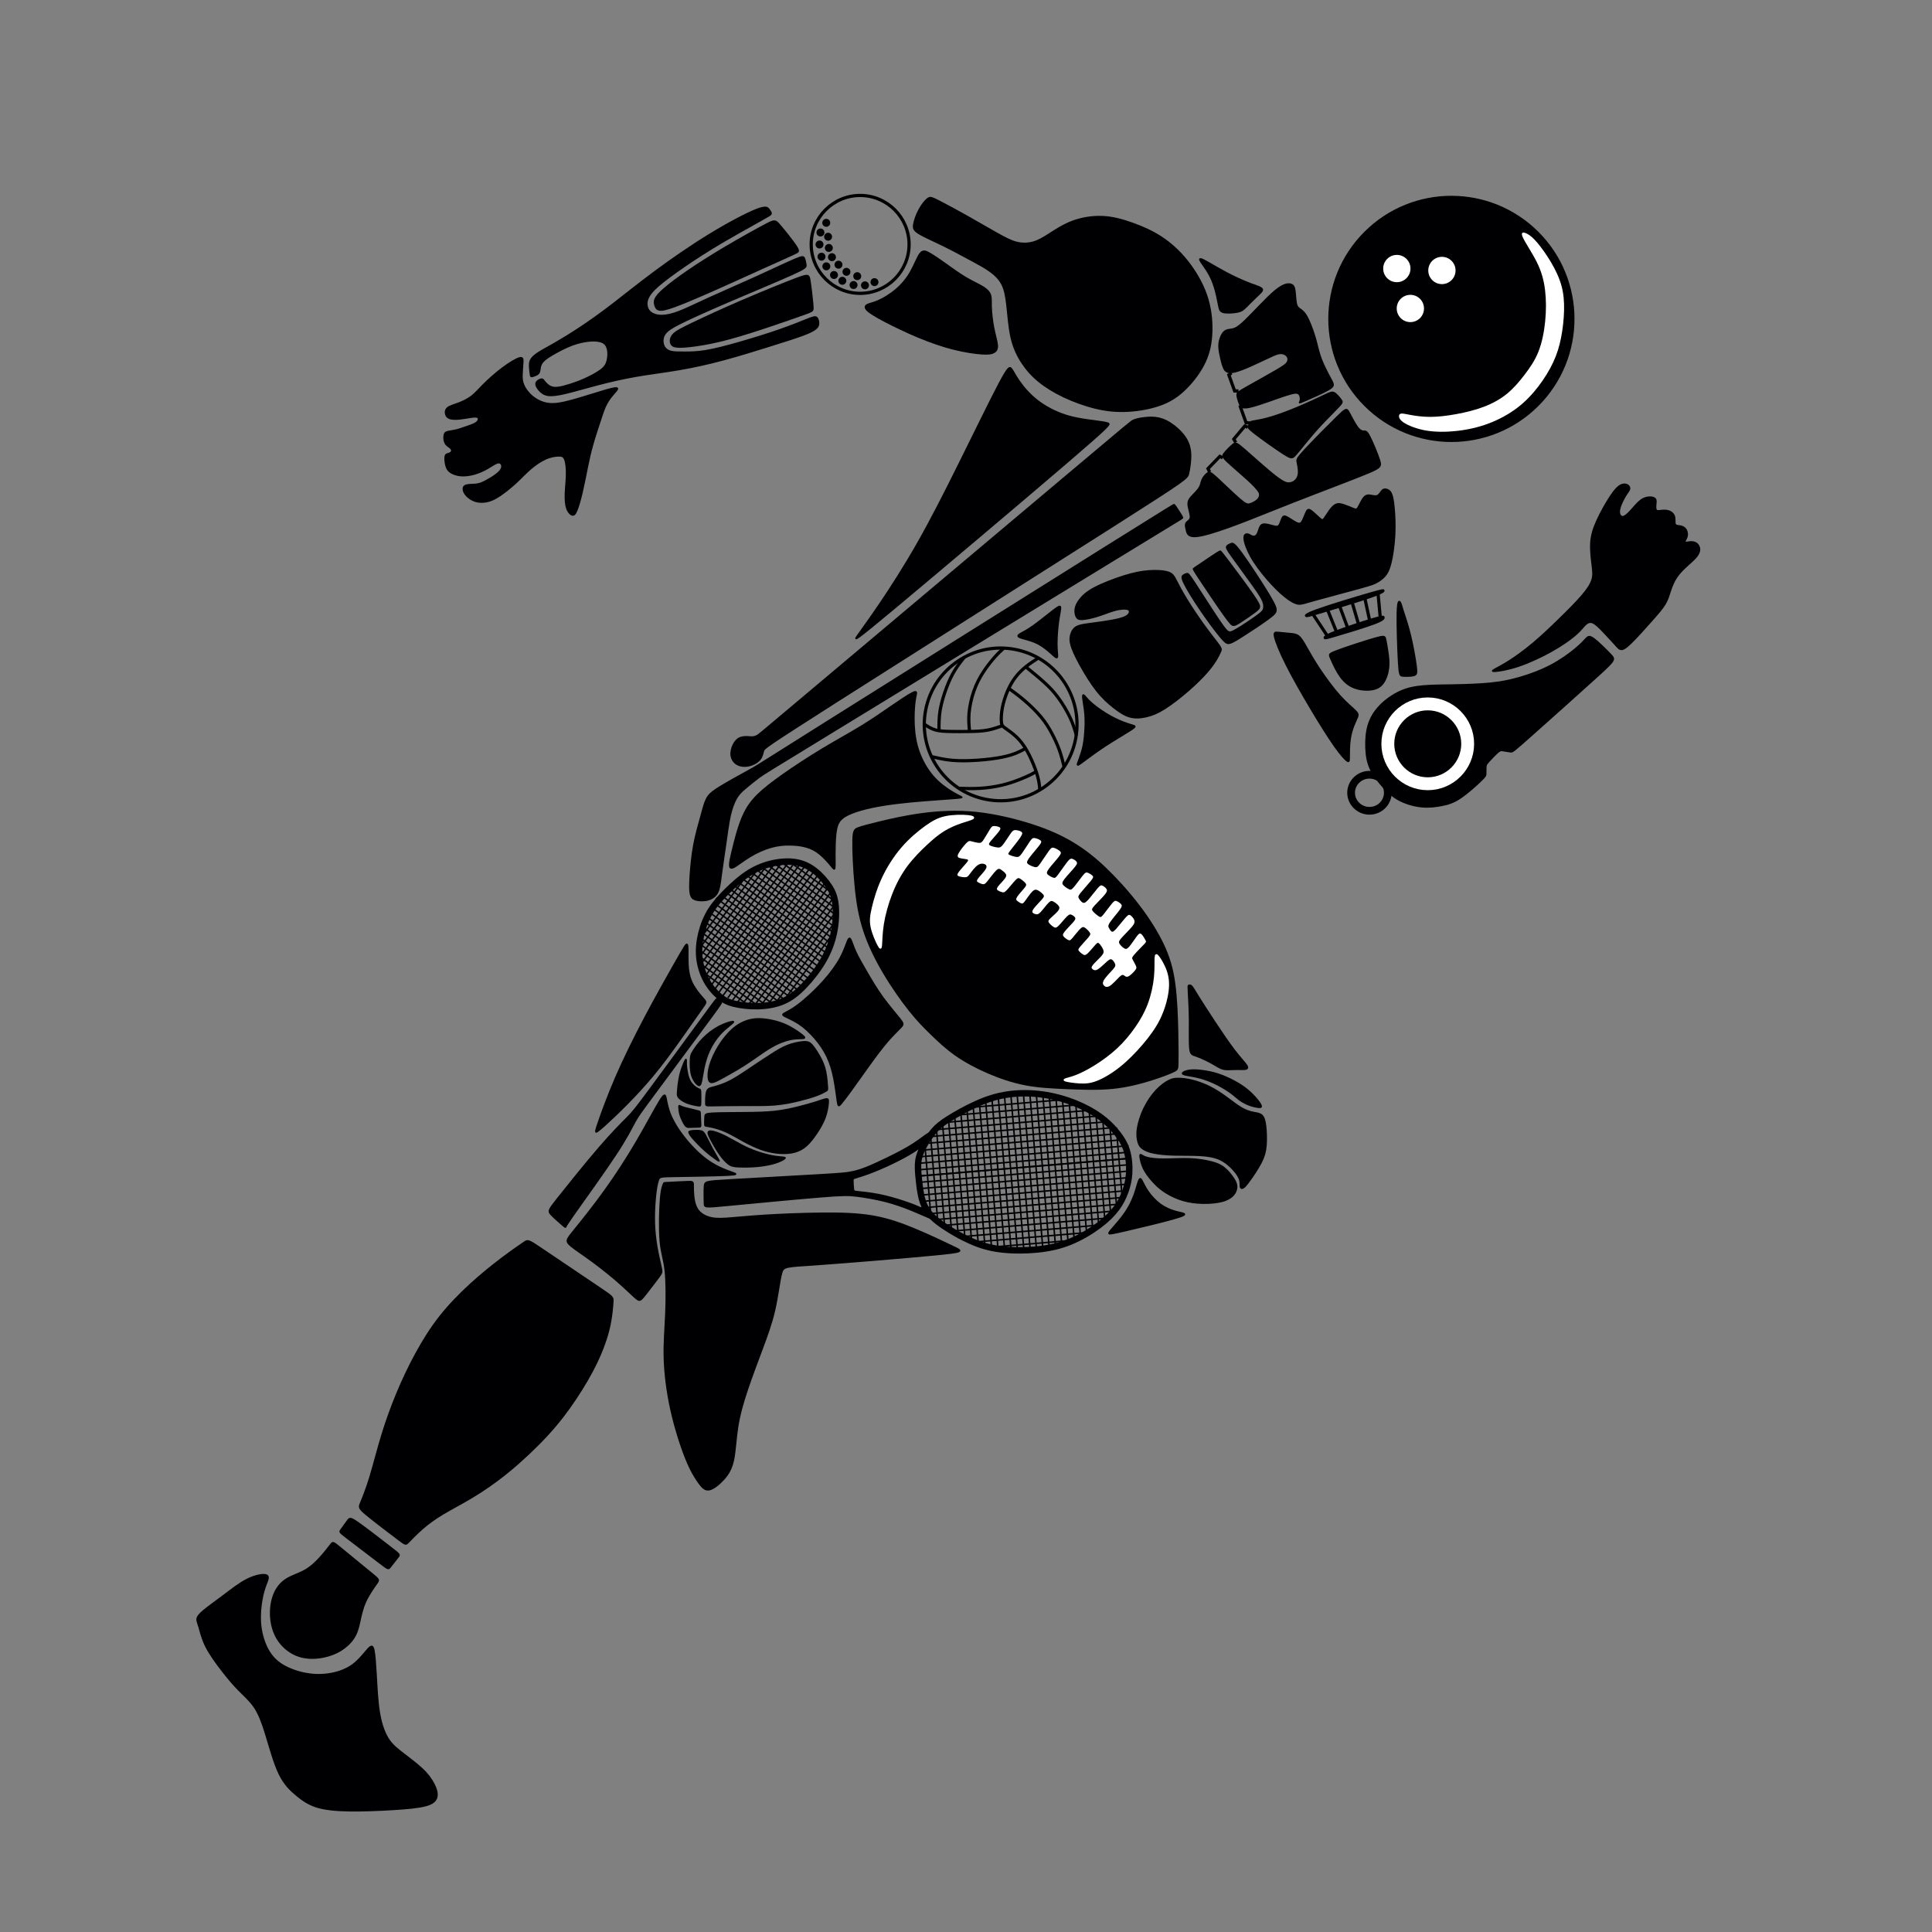<?xml version="1.0" encoding="utf-8"?>
<!-- Generator: Adobe Illustrator 25.4.1, SVG Export Plug-In . SVG Version: 6.00 Build 0)  -->
<svg version="1.1" id="Layer_1" xmlns="http://www.w3.org/2000/svg" xmlns:xlink="http://www.w3.org/1999/xlink" x="0px" y="0px"
	 viewBox="0 0 720 720" style="enable-background:new 0 0 720 720;" xml:space="preserve">
<rect x="0" y="0" width="720" height="720" fill="#808080" stroke="none"/>
<style type="text/css">
	.st0{fill-rule:evenodd;clip-rule:evenodd;fill:#000002;stroke:#000002;stroke-width:0.567;stroke-miterlimit:22.926;}
	.st1{fill-rule:evenodd;clip-rule:evenodd;fill:none;stroke:#000002;stroke-width:2.4;stroke-miterlimit:22.926;}
	.st2{fill-rule:evenodd;clip-rule:evenodd;fill:#000002;stroke:#000000;stroke-width:0.567;stroke-miterlimit:22.926;}
	.st3{fill-rule:evenodd;clip-rule:evenodd;fill:#FFFFFF;stroke:#FFFFFF;stroke-width:0.567;stroke-miterlimit:22.926;}
	.st4{fill-rule:evenodd;clip-rule:evenodd;fill:#FFFFFF;}
	.st5{fill-rule:evenodd;clip-rule:evenodd;fill:none;stroke:#000002;stroke-width:1.2;stroke-miterlimit:22.926;}
	.st6{fill-rule:evenodd;clip-rule:evenodd;fill:none;stroke:#FFFFFF;stroke-width:4.8;stroke-miterlimit:22.926;}
	.st7{fill-rule:evenodd;clip-rule:evenodd;fill:none;stroke:#000002;stroke-width:2.88;stroke-miterlimit:22.926;}
	.st8{fill-rule:evenodd;clip-rule:evenodd;fill:url(#SVGID_1_);stroke:#000002;stroke-width:0.567;stroke-miterlimit:22.926;}
	
		.st9{fill-rule:evenodd;clip-rule:evenodd;fill:url(#SVGID_00000006676395484912267410000000814677363382990014_);stroke:#000002;stroke-width:0.567;stroke-miterlimit:22.926;}
	
		.st10{fill-rule:evenodd;clip-rule:evenodd;fill:url(#SVGID_00000171714343166270893680000016931091028799117482_);stroke:#000002;stroke-width:0.567;stroke-miterlimit:22.926;}
	
		.st11{fill-rule:evenodd;clip-rule:evenodd;fill:url(#SVGID_00000027600738319079226690000004154655047210378894_);stroke:#000002;stroke-width:0.567;stroke-miterlimit:22.926;}
	
		.st12{fill-rule:evenodd;clip-rule:evenodd;fill:url(#SVGID_00000109712884894634063470000001176773793058346908_);stroke:#000002;stroke-width:0.567;stroke-miterlimit:22.926;}
	
		.st13{fill-rule:evenodd;clip-rule:evenodd;fill:url(#SVGID_00000105398062323659294650000006116580666893911684_);stroke:#000002;stroke-width:0.567;stroke-miterlimit:22.926;}
	
		.st14{fill-rule:evenodd;clip-rule:evenodd;fill:url(#SVGID_00000119821359252307189760000002028390558239439266_);stroke:#000002;stroke-width:0.567;stroke-miterlimit:22.926;}
	
		.st15{fill-rule:evenodd;clip-rule:evenodd;fill:url(#SVGID_00000182516030632268446510000006719666137767800991_);stroke:#000002;stroke-width:0.567;stroke-miterlimit:22.926;}
	
		.st16{fill-rule:evenodd;clip-rule:evenodd;fill:url(#SVGID_00000083767659538371450040000014871944799121636259_);stroke:#000002;stroke-width:0.567;stroke-miterlimit:22.926;}
	
		.st17{fill-rule:evenodd;clip-rule:evenodd;fill:url(#SVGID_00000000205984220441952100000012566348977453906855_);stroke:#000002;stroke-width:0.567;stroke-miterlimit:22.926;}
	
		.st18{fill-rule:evenodd;clip-rule:evenodd;fill:url(#SVGID_00000145022250921578987140000011281497937300526469_);stroke:#000002;stroke-width:0.567;stroke-miterlimit:22.926;}
	.st19{fill-rule:evenodd;clip-rule:evenodd;stroke:#000000;stroke-width:0.567;stroke-miterlimit:22.926;}
	.st20{fill-rule:evenodd;clip-rule:evenodd;stroke:#000002;stroke-width:0.567;stroke-miterlimit:22.926;}
	.st21{fill-rule:evenodd;clip-rule:evenodd;fill:none;stroke:#000000;stroke-width:0.567;stroke-miterlimit:22.926;}
	.st22{fill-rule:evenodd;clip-rule:evenodd;fill:none;stroke:#000002;stroke-width:0.567;stroke-miterlimit:22.926;}
</style>
<ellipse transform="matrix(0.707 -0.707 0.707 0.707 74.439 417.312)" class="st0" cx="540.96" cy="118.8" rx="45.6" ry="45.6"/>
<path class="st0" d="M99.28,587c-1.12-0.44-4,0.04-7,1.52c-3,1.48-6.12,3.96-9.04,6.16c-2.92,2.2-5.64,4.12-7.32,5.52
	c-1.68,1.4-2.32,2.28-2.44,3.08c-0.12,0.8,0.28,1.52,0.76,3.16c0.48,1.64,1.04,4.2,2.48,7.08s3.76,6.08,5.92,8.88
	c2.16,2.8,4.16,5.2,6.24,7.32c2.08,2.12,4.24,3.96,5.92,6.44c1.68,2.48,2.88,5.6,4.28,10.16c1.4,4.56,3,10.56,4.96,14.64
	c1.96,4.08,4.28,6.24,6.52,8.08c2.24,1.84,4.4,3.36,7.48,4.32c3.08,0.96,7.08,1.36,12.08,1.44c5,0.08,11-0.16,16.24-0.48
	c5.24-0.32,9.72-0.72,12.44-1.48c2.72-0.76,3.68-1.88,3.96-3.2c0.28-1.32-0.12-2.84-1-4.6c-0.88-1.76-2.24-3.76-4.6-5.96
	c-2.36-2.2-5.72-4.6-8.08-6.48c-2.36-1.88-3.72-3.24-4.92-5.44c-1.2-2.2-2.24-5.24-2.88-9.32c-0.64-4.08-0.88-9.2-1.12-13.44
	c-0.24-4.24-0.48-7.6-0.84-9.36c-0.36-1.76-0.84-1.92-2.08-0.6c-1.24,1.32-3.24,4.12-5.88,6.04c-2.64,1.92-5.92,2.96-9.08,3.4
	c-3.16,0.44-6.2,0.28-9.28-0.4c-3.08-0.68-6.2-1.88-8.56-3.52c-2.36-1.64-3.96-3.72-5.16-6.28s-2-5.6-2.24-8.72
	c-0.24-3.12,0.08-6.32,0.52-8.8c0.44-2.48,1-4.24,1.6-5.8C99.76,588.8,100.4,587.44,99.28,587z"/>
<path class="st0" d="M123.28,575.6c0.8-1.04,0.8-1.04,3.68,1.32c2.88,2.36,8.64,7.08,11.52,9.44c2.88,2.36,2.88,2.36,1.88,3.76
	c-1,1.4-3,4.2-4.24,7c-1.24,2.8-1.72,5.6-2.24,7.88c-0.52,2.28-1.08,4.04-2.32,5.8c-1.24,1.76-3.16,3.52-5.6,4.8
	c-2.44,1.28-5.4,2.08-8.24,2.28c-2.84,0.2-5.56-0.2-8.04-1.4c-2.48-1.2-4.72-3.2-6.24-5.64c-1.52-2.44-2.32-5.32-2.52-8.24
	c-0.2-2.92,0.2-5.88,1.16-8.32c0.96-2.44,2.48-4.36,4.52-5.68c2.04-1.32,4.6-2.04,6.8-3.24c2.2-1.2,4.04-2.88,5.76-4.76
	C120.88,578.72,122.48,576.64,123.28,575.6z"/>
<path class="st0" d="M129.6,566.64c-0.72,0.96-1.92,2.64-2.52,3.48c-0.6,0.84-0.6,0.84,2.44,3.16c3.04,2.32,9.12,6.96,12.16,9.28
	c3.04,2.32,3.04,2.32,3.76,1.4c0.72-0.92,2.16-2.76,2.88-3.68c0.72-0.92,0.72-0.92-2.32-3.28c-3.04-2.36-9.12-7.08-12.28-9.32
	C130.56,565.44,130.32,565.68,129.6,566.64z"/>
<path class="st0" d="M136.48,564.4c-2.88-2.4-2.72-2.72-2-4.44c0.72-1.72,2-4.84,3.36-9.28c1.36-4.44,2.8-10.2,4.48-15.72
	c1.68-5.52,3.6-10.8,5.72-15.88c2.12-5.08,4.44-9.96,7.04-14.72c2.6-4.76,5.48-9.4,8.92-13.76c3.44-4.36,7.44-8.44,11.48-12.12
	c4.04-3.68,8.12-6.96,11.68-9.64c3.56-2.68,6.6-4.76,8.12-5.8c1.52-1.04,1.52-1.04,6.8,2.52c5.28,3.56,15.84,10.68,21.12,14.24
	c5.28,3.56,5.28,3.56,5.16,5.36c-0.12,1.8-0.36,5.4-1.28,9.44c-0.92,4.04-2.52,8.52-4.72,13.12c-2.2,4.6-5,9.32-8,13.8
	c-3,4.48-6.2,8.72-10.44,13.32c-4.24,4.6-9.52,9.56-14.4,13.56c-4.88,4-9.36,7.04-13.48,9.52c-4.12,2.48-7.88,4.4-10.96,6.24
	c-3.08,1.84-5.48,3.6-7.68,5.52c-2.2,1.92-4.2,4-5.2,5.04c-1,1.04-1,1.04-3.96-1.2C145.28,571.28,139.36,566.8,136.48,564.4z"/>
<path class="st0" d="M256.24,352.52c0.16,1.16,0,4.2,0.12,6.8c0.12,2.6,0.52,4.76,1.48,6.8c0.96,2.04,2.48,3.96,3.52,5.16
	c1.04,1.2,1.6,1.68,1.6,2.24c0,0.56-0.56,1.2-3.16,4.88c-2.6,3.68-7.24,10.4-11.16,15.64c-3.92,5.24-7.12,9-10.32,12.48
	c-3.2,3.48-6.4,6.68-9.16,9.32c-2.76,2.64-5.08,4.72-6.24,5.6c-1.16,0.88-1.16,0.56,0-2.84c1.16-3.4,3.48-9.88,6.56-17
	c3.08-7.12,6.92-14.88,10.96-22.52c4.04-7.64,8.28-15.16,10.76-19.52c2.48-4.36,3.2-5.56,3.8-6.52
	C255.6,352.08,256.08,351.36,256.24,352.52z"/>
<path class="st0" d="M205.24,452.44c1,1.16,3.24,3.08,4.36,4.04c1.12,0.96,1.12,0.96,1.24,0.68c0.12-0.28,0.36-0.84,3.92-5.88
	c3.56-5.04,10.44-14.56,14.68-21c4.24-6.44,5.84-9.8,7.08-12.08s2.12-3.48,7.52-10.76c5.4-7.28,15.32-20.64,20.24-27.32
	c4.92-6.68,4.84-6.68,4.48-6.92c-0.36-0.24-1-0.72-1.32-0.96c-0.32-0.24-0.32-0.24-5.24,6.48c-4.92,6.72-14.76,20.16-20.12,27.4
	c-5.36,7.24-6.24,8.28-8.32,10.4c-2.08,2.12-5.36,5.32-10.4,11.16S211.52,442,208,446.44C204.48,450.88,204.24,451.28,205.24,452.44
	z"/>
<path class="st1" d="M303.56,324.45c2.12,1.64,4.12,3.88,5.48,6c1.36,2.12,2.08,4.12,2.36,6.96c0.28,2.84,0.12,6.52-0.6,10.08
	c-0.72,3.56-2,7-3.96,10.4c-1.96,3.4-4.6,6.76-7.12,9.4c-2.52,2.64-4.92,4.56-7.76,5.8c-2.84,1.24-6.12,1.8-9.44,1.88
	c-3.32,0.08-6.68-0.32-9.12-0.96c-2.44-0.64-3.96-1.52-5.56-2.92c-1.6-1.4-3.28-3.32-4.6-5.76c-1.32-2.44-2.28-5.4-2.6-8.4
	c-0.32-3,0-6.04,0.72-9c0.72-2.96,1.84-5.84,3.48-8.48c1.64-2.64,3.8-5.04,6.28-7.48c2.48-2.44,5.28-4.92,8.16-6.72
	c2.88-1.8,5.84-2.92,8.8-3.56c2.96-0.64,5.92-0.8,8.52-0.36C299.2,321.77,301.44,322.81,303.56,324.45z"/>
<path class="st0" d="M264.28,555.16c1.56-0.28,3.64-1.96,5.32-3.8c1.68-1.84,2.96-3.84,3.68-7.16c0.72-3.32,0.88-7.96,1.6-12.52
	s2-9.04,3.64-13.92c1.64-4.88,3.64-10.16,5.48-15.08c1.84-4.92,3.52-9.48,4.68-14.6c1.16-5.12,1.8-10.8,2.52-13.52
	c0.72-2.72,1.52-2.48,12.96-3.28c11.44-0.8,33.52-2.64,44.32-3.68c10.8-1.04,10.32-1.28,7.24-2.76c-3.08-1.48-8.76-4.2-14.16-6.48
	c-5.4-2.28-10.52-4.12-16.28-5.12c-5.76-1-12.16-1.16-19.36-1.08c-7.2,0.08-15.2,0.4-21.4,0.8c-6.2,0.4-10.6,0.88-13.72,1.08
	c-3.12,0.2-4.96,0.12-6.8-0.48c-1.84-0.6-3.68-1.72-4.64-3.96c-0.96-2.24-1.04-5.6-1.04-7.36c0-1.76,0.08-1.92-1.76-1.88
	c-1.84,0.04-5.6,0.28-7.4,0.36c-1.8,0.08-1.64,0-1.84,0.44c-0.2,0.44-0.76,1.4-1.12,5.48c-0.36,4.08-0.52,11.28-0.12,15.88
	c0.4,4.6,1.36,6.6,1.84,10.8c0.48,4.2,0.48,10.6,0.24,16.28c-0.24,5.68-0.72,10.64-0.56,16.44c0.16,5.8,0.96,12.44,2.44,19.16
	c1.48,6.72,3.64,13.52,5.52,18.2c1.88,4.68,3.48,7.24,4.8,9.08C261.68,554.32,262.72,555.44,264.28,555.16z"/>
<path class="st0" d="M245.96,410.12c-1.72,2.76-4.92,8.84-8.52,15c-3.6,6.16-7.6,12.4-11.88,18.36
	c-4.28,5.96-8.84,11.64-11.44,14.84c-2.6,3.2-3.24,3.92-2.24,5.12c1,1.2,3.64,2.88,6.84,5.16c3.2,2.28,6.96,5.16,10.12,7.84
	c3.16,2.68,5.72,5.16,7.24,6.56c1.52,1.4,2,1.72,2.6,1.4c0.6-0.32,1.32-1.28,2.68-3.04c1.36-1.76,3.36-4.32,4.36-5.72
	c1-1.4,1-1.64,0.64-3.28c-0.36-1.64-1.08-4.68-1.6-7.68c-0.52-3-0.84-5.96-0.92-9.12c-0.08-3.16,0.08-6.52,0.36-9.4
	c0.28-2.88,0.68-5.28,1.16-6.48c0.48-1.2,1.04-1.2,6.16-1.28c5.12-0.08,14.8-0.24,19.28-0.44c4.48-0.2,3.76-0.44,1.84-1.12
	c-1.92-0.68-5.04-1.8-8.16-3.88c-3.12-2.08-6.24-5.12-8.8-8.24c-2.56-3.12-4.56-6.32-5.72-9.04c-1.16-2.72-1.48-4.96-1.76-6.36
	C247.92,407.92,247.68,407.36,245.96,410.12z"/>
<path class="st2" d="M272.96,380.72c-0.8,0.08-2.96,0.72-5.08,1.84c-2.12,1.12-4.2,2.72-5.88,4.44c-1.68,1.72-2.96,3.56-3.68,4.72
	c-0.72,1.16-0.88,1.64-0.96,2.84c-0.08,1.2-0.08,3.12,0.12,4.6c0.2,1.48,0.6,2.52,1.12,3.4c0.52,0.88,1.16,1.6,1.64,1.84
	c0.48,0.24,0.8,0,1.08-1.12c0.28-1.12,0.52-3.12,0.96-5.24c0.44-2.12,1.08-4.36,2.08-6.52s2.36-4.24,3.8-5.88
	c1.44-1.64,2.96-2.84,4-3.68C273.2,381.12,273.76,380.64,272.96,380.72z"/>
<path class="st0" d="M278.6,380.32c-1.8,0.56-3.64,1.52-5.48,3.12c-1.84,1.6-3.68,3.84-5.2,6.28c-1.52,2.44-2.72,5.08-3.36,7.28
	c-0.64,2.2-0.72,3.96-0.52,5.04c0.2,1.08,0.68,1.48,1.64,1.28c0.96-0.2,2.4-1,4.48-2.16c2.08-1.16,4.8-2.68,7.36-4.32
	c2.56-1.64,4.96-3.4,7.04-4.8c2.08-1.4,3.84-2.44,5.64-3.24c1.8-0.8,3.64-1.36,5.28-1.6c1.64-0.24,3.08-0.16,3.8-0.24
	c0.72-0.08,0.72-0.32,0-0.96c-0.72-0.64-2.16-1.68-3.68-2.6c-1.52-0.92-3.12-1.72-5.08-2.36c-1.96-0.64-4.28-1.12-6.32-1.28
	C282.16,379.6,280.4,379.76,278.6,380.32z"/>
<path class="st0" d="M263.4,406.8c-0.36,1.12-0.36,3.2-0.36,4.24c0,1.04,0,1.04,2.36,1c2.36-0.04,7.08-0.12,11.44-0.12
	c4.36,0,8.36,0.08,11.84-0.2c3.48-0.28,6.44-0.92,9.04-1.56c2.6-0.64,4.84-1.28,6.56-1.92c1.72-0.64,2.92-1.28,3.52-1.64
	c0.6-0.36,0.6-0.44,0.52-1.64c-0.08-1.2-0.24-3.52-0.64-5.48c-0.4-1.96-1.04-3.56-1.88-5.16c-0.84-1.6-1.88-3.2-2.64-4.2
	c-0.76-1-1.24-1.4-1.8-1.64c-0.56-0.24-1.2-0.32-2.56-0.16c-1.36,0.16-3.44,0.56-5.44,1.36c-2,0.8-3.92,2-5.92,3.28
	c-2,1.28-4.08,2.64-6.28,4.12c-2.2,1.48-4.52,3.08-6.48,4.28c-1.96,1.2-3.56,2-5.08,2.6c-1.52,0.6-2.96,1-4.04,1.28
	C264.48,405.52,263.76,405.68,263.4,406.8z"/>
<path class="st0" d="M265.4,414.88c2.6-0.16,7.8-0.16,12.2-0.2c4.4-0.04,8-0.12,11.24-0.48c3.24-0.36,6.12-1,8.68-1.64
	c2.56-0.64,4.8-1.28,6.56-1.84c1.76-0.56,3.04-1.04,3.76-1.16s0.88,0.12,0.8,1.36c-0.08,1.24-0.4,3.48-1.2,5.64s-2.08,4.24-3.28,6
	c-1.2,1.76-2.32,3.2-3.56,4.32c-1.24,1.12-2.6,1.92-4.28,2.4c-1.68,0.48-3.68,0.64-5.84,0.48c-2.16-0.16-4.48-0.64-6.76-1.44
	c-2.28-0.8-4.52-1.92-6.44-2.96c-1.92-1.04-3.52-2-5.08-2.8c-1.56-0.8-3.08-1.44-4.6-1.92c-1.52-0.48-3.04-0.8-3.88-0.92
	c-0.84-0.12-1-0.04-1.04-0.68c-0.04-0.64,0.04-2,0.08-2.84C262.8,415.36,262.8,415.04,265.4,414.88z"/>
<path class="st0" d="M263.96,422c0.12-0.56,0.92-0.56,2.12-0.24c1.2,0.32,2.8,0.96,4.6,1.88c1.8,0.92,3.8,2.12,5.72,3.12
	c1.92,1,3.76,1.8,5.72,2.48c1.96,0.68,4.04,1.24,5.76,1.56c1.72,0.32,3.08,0.4,3.88,0.48c0.8,0.08,1.04,0.16,0.6,0.52
	c-0.44,0.36-1.56,1-3.32,1.56c-1.76,0.56-4.16,1.04-6.72,1.28c-2.56,0.24-5.28,0.24-7.08,0.16c-1.8-0.08-2.68-0.24-3.72-1
	c-1.04-0.76-2.24-2.12-3.36-3.72c-1.12-1.6-2.16-3.44-2.96-4.92C264.4,423.68,263.84,422.56,263.96,422z"/>
<path class="st0" d="M257.4,421.52c0.76-0.16,2.36-0.24,3.36-0.12c1,0.12,1.4,0.44,2.04,1.56c0.64,1.12,1.52,3.04,2.48,4.84
	c0.96,1.8,2,3.48,2.44,4.28c0.44,0.8,0.28,0.72-0.64,0.08c-0.92-0.64-2.6-1.84-4.32-3.36c-1.72-1.52-3.48-3.36-4.48-4.52
	c-1-1.16-1.24-1.64-1.4-2C256.72,421.92,256.64,421.68,257.4,421.52z"/>
<path class="st0" d="M255.88,419.88c0.44,0.28,0.92,0.2,1.8,0.16c0.88-0.04,2.16-0.04,2.8-0.08c0.64-0.04,0.64-0.12,0.6-1.08
	c-0.04-0.96-0.12-2.8-0.16-3.72c-0.04-0.92-0.04-0.92-0.48-1.04c-0.44-0.12-1.32-0.36-2.32-0.6c-1-0.24-2.12-0.48-2.96-0.72
	c-0.84-0.24-1.4-0.48-1.72-0.64c-0.32-0.16-0.4-0.24-0.4,0.28c0,0.52,0.08,1.64,0.36,2.72c0.28,1.08,0.76,2.12,1.2,2.96
	C255.04,418.96,255.44,419.6,255.88,419.88z"/>
<path class="st0" d="M253,409.08c0.52,0.6,1.56,1.32,2.8,1.84c1.24,0.52,2.68,0.84,3.56,1c0.88,0.16,1.2,0.16,1.4,0.16
	c0.2,0,0.28,0,0.32-1c0.04-1,0.04-3,0-4c-0.04-1-0.12-1-0.44-1.12c-0.32-0.12-0.88-0.36-1.52-0.84c-0.64-0.48-1.36-1.2-1.88-2.08
	c-0.52-0.88-0.84-1.92-1.08-3.04c-0.24-1.12-0.4-2.32-0.44-3.28c-0.04-0.96,0.04-1.68-0.04-1.84c-0.08-0.16-0.32,0.24-0.72,1.16
	c-0.4,0.92-0.96,2.36-1.36,3.84c-0.4,1.48-0.64,3-0.8,4.28c-0.16,1.28-0.24,2.32-0.28,3.08C252.48,408,252.48,408.48,253,409.08z"/>
<path class="st0" d="M292.48,378.76c0.96,0.52,3.04,1.32,5.12,2.68c2.08,1.36,4.16,3.28,6,5.4c1.84,2.12,3.44,4.44,4.64,6.96
	c1.2,2.52,2,5.24,2.6,8.36c0.6,3.12,1,6.64,1.28,8.4c0.28,1.76,0.44,1.76,1.2,0.88c0.76-0.88,2.12-2.64,3.92-5.12
	c1.8-2.48,4.04-5.68,6.4-8.96c2.36-3.28,4.84-6.64,7.04-9.2c2.2-2.56,4.12-4.32,5.08-5.36c0.96-1.04,0.96-1.36-0.4-3.08
	c-1.36-1.72-4.08-4.84-6.4-8.04c-2.32-3.2-4.24-6.48-5.92-9.36c-1.68-2.88-3.12-5.36-4.08-7.44c-0.96-2.08-1.44-3.76-1.84-4.6
	c-0.4-0.84-0.72-0.84-1.24,0.36c-0.52,1.2-1.24,3.6-2.68,6.28c-1.44,2.68-3.6,5.64-6.08,8.44c-2.48,2.8-5.28,5.44-7.44,7.28
	c-2.16,1.84-3.68,2.88-4.88,3.6s-2.08,1.12-2.6,1.44C291.68,378,291.52,378.24,292.48,378.76z"/>
<path class="st0" d="M262.56,441.96c-0.16,1.64-0.08,4.84-0.04,6.44c0.04,1.6,0.04,1.6,8.4,0.8c8.36-0.8,25.08-2.4,34.36-3.16
	c9.28-0.76,11.12-0.68,14-0.32c2.88,0.36,6.8,1,10.44,1.92c3.64,0.92,7,2.12,10.32,3.48c3.32,1.36,6.6,2.88,8.56,3.68
	c1.96,0.8,2.6,0.88,2.36,0.56c-0.24-0.32-1.36-1.04-2.6-1.92c-1.24-0.88-2.6-1.92-4.56-2.92c-1.96-1-4.52-1.96-7.32-2.88
	c-2.8-0.92-5.84-1.8-8.88-2.4c-3.04-0.6-6.08-0.92-7.68-1.08c-1.6-0.16-1.76-0.16-1.88-0.96c-0.12-0.8-0.2-2.4-0.2-3.2
	c0-0.8,0.08-0.8,1.28-1.16c1.2-0.36,3.52-1.08,6.36-2.2c2.84-1.12,6.2-2.64,9.28-4.2c3.08-1.56,5.88-3.16,7.96-4.76
	c2.08-1.6,3.44-3.2,4.04-4.28c0.6-1.08,0.44-1.64-0.68-1.04c-1.12,0.6-3.2,2.36-5.96,4.12s-6.2,3.52-9.4,5.08
	c-3.2,1.56-6.16,2.92-8.48,3.8c-2.32,0.88-4,1.28-5.6,1.56c-1.6,0.28-3.12,0.44-11.96,0.96c-8.84,0.52-25,1.4-33.28,1.88
	C263.12,440.24,262.72,440.32,262.56,441.96z"/>
<path class="st1" d="M342.62,441.25c0.3,2.53,0.74,5.9,2.14,8.62c1.4,2.72,3.76,4.79,6.78,6.86c3.02,2.07,6.7,4.15,10.22,5.71
	c3.52,1.56,6.88,2.6,11.08,3.12c4.2,0.52,9.24,0.52,13.72,0.08c4.48-0.44,8.4-1.32,12.24-2.88c3.84-1.56,7.6-3.8,10.56-6
	c2.96-2.2,5.12-4.36,6.68-6.44c1.56-2.08,2.52-4.08,3.28-6.16c0.76-2.08,1.32-4.24,1.48-6.92c0.16-2.68-0.08-5.88-0.92-8.56
	c-0.84-2.68-2.28-4.84-3.92-6.84c-1.64-2-3.48-3.84-5.96-5.64c-2.48-1.8-5.6-3.56-9.28-5.04c-3.68-1.48-7.92-2.68-12.28-3.28
	c-4.36-0.6-8.84-0.6-12.92,0c-4.08,0.6-7.76,1.8-11.52,3.48c-3.76,1.68-7.6,3.84-10.34,5.56c-2.74,1.72-4.38,3-6.1,5.12
	c-1.72,2.12-3.52,5.08-4.46,7.44c-0.94,2.36-1.02,4.12-0.98,5.84C342.16,437.04,342.32,438.72,342.62,441.25z"/>
<path class="st2" d="M424.44,439.88c-0.44,1-1,3.4-1.84,5.68c-0.84,2.28-1.96,4.44-3.4,6.52c-1.44,2.08-3.2,4.08-4.36,5.4
	c-1.16,1.32-1.72,1.96-1.52,2.2c0.2,0.24,1.16,0.08,6-1.04c4.84-1.12,13.56-3.2,17.96-4.44c4.4-1.24,4.48-1.64,3.88-1.92
	c-0.6-0.28-1.88-0.44-3.48-0.92c-1.6-0.48-3.52-1.28-5.28-2.56c-1.76-1.28-3.36-3.04-4.48-4.64c-1.12-1.6-1.76-3.04-2.24-3.96
	C425.2,439.28,424.88,438.88,424.44,439.88z"/>
<path class="st0" d="M424.88,431.04c0.08,0.88,0.48,2.72,1.28,4.4c0.8,1.68,2,3.2,3.2,4.56c1.2,1.36,2.4,2.56,4.04,3.72
	c1.64,1.16,3.72,2.28,5.88,3.08c2.16,0.8,4.4,1.28,6.96,1.48c2.56,0.2,5.44,0.12,7.72-0.28c2.28-0.4,3.96-1.12,5.08-2.08
	c1.12-0.96,1.68-2.16,1.8-3.24c0.12-1.08-0.2-2.04-1.04-3.36c-0.84-1.32-2.2-3-3.6-4.12c-1.4-1.12-2.84-1.68-4.88-2.2
	c-2.04-0.52-4.68-1-7.84-1.12c-3.16-0.12-6.84,0.12-9.68,0.12s-4.84-0.24-6.12-0.56c-1.28-0.32-1.84-0.72-2.24-0.96
	C425.04,430.24,424.8,430.16,424.88,431.04z"/>
<path class="st0" d="M435.48,402.76c-1.32,0.68-3,1.88-4.64,3.64c-1.64,1.76-3.24,4.08-4.48,6.64c-1.24,2.56-2.12,5.36-2.44,7.6
	c-0.32,2.24-0.08,3.92,0.28,5.08c0.36,1.16,0.84,1.8,1.72,2.4c0.88,0.6,2.16,1.16,4.12,1.56c1.96,0.4,4.6,0.64,7.64,0.72
	c3.04,0.08,6.48,0,9.44,0.16c2.96,0.16,5.44,0.56,7.52,1.52c2.08,0.96,3.76,2.48,4.96,3.8c1.2,1.32,1.92,2.44,2.28,3.36
	c0.36,0.92,0.36,1.64,0.36,2.2c0,0.56,0,0.96,0.2,1.2c0.2,0.24,0.6,0.32,1.28-0.28c0.68-0.6,1.64-1.88,2.96-3.8
	c1.32-1.92,3-4.48,3.96-6.8c0.96-2.32,1.2-4.4,1.24-6.8c0.04-2.4-0.12-5.12-0.48-6.84c-0.36-1.72-0.92-2.44-1.64-2.84
	c-0.72-0.4-1.6-0.48-2.76-0.72c-1.16-0.24-2.6-0.64-4.32-1.64c-1.72-1-3.72-2.6-5.76-4.08c-2.04-1.48-4.12-2.84-6.32-3.92
	c-2.2-1.08-4.52-1.88-6.52-2.36c-2-0.48-3.68-0.64-5-0.64S436.8,402.08,435.48,402.76z"/>
<path class="st0" d="M441.52,400.52c1.04,0.28,3.2,0.52,5.4,1.08c2.2,0.56,4.44,1.44,6.52,2.48c2.08,1.04,4,2.24,5.4,3.28
	c1.4,1.04,2.28,1.92,3.36,2.68c1.08,0.76,2.36,1.4,3.6,1.84c1.24,0.44,2.44,0.68,3.2,0.76c0.76,0.08,1.08,0,1-0.44
	c-0.08-0.44-0.56-1.24-1.44-2.32c-0.88-1.08-2.16-2.44-3.6-3.64c-1.44-1.2-3.04-2.24-4.88-3.24c-1.84-1-3.92-1.96-5.96-2.64
	c-2.04-0.68-4.04-1.08-5.84-1.32c-1.8-0.24-3.4-0.32-4.64-0.2c-1.24,0.12-2.12,0.44-2.6,0.76
	C440.56,399.92,440.48,400.24,441.52,400.52z"/>
<path class="st0" d="M442.92,369.68c0.12,2.16,0.36,6.32,0.4,10.52c0.04,4.2-0.12,8.44,0.12,10.6c0.24,2.16,0.88,2.24,2.16,2.68
	c1.28,0.44,3.2,1.24,4.88,2.12c1.68,0.88,3.12,1.84,4.2,2.36c1.08,0.52,1.8,0.6,2.88,0.6c1.08,0,2.52-0.08,3.72-0.08
	c1.2,0,2.16,0.08,2.84-0.04c0.68-0.12,1.08-0.44,0.44-1.44c-0.64-1-2.32-2.68-4.56-5.6c-2.24-2.92-5.04-7.08-7.52-10.84
	c-2.48-3.76-4.64-7.12-6-9.32c-1.36-2.2-1.92-3.24-2.4-3.72c-0.48-0.48-0.88-0.4-1.08-0.28C442.8,367.36,442.8,367.52,442.92,369.68
	z"/>
<path class="st2" d="M317.92,313.2c-0.08,3.76,0.24,10.88,0.84,17.04c0.6,6.16,1.48,11.36,3.2,16.6c1.72,5.24,4.28,10.52,7.36,15.72
	c3.08,5.2,6.68,10.32,9.72,14.12c3.04,3.8,5.52,6.28,8.16,8.84c2.64,2.56,5.44,5.2,8.92,7.64c3.48,2.44,7.64,4.68,12.08,6.6
	c4.44,1.92,9.16,3.52,13.96,4.44c4.8,0.92,9.68,1.16,15.2,1.4c5.52,0.24,11.68,0.48,17.28-0.08c5.6-0.56,10.64-1.92,14.56-3.16
	c3.92-1.24,6.72-2.36,8.16-3.04c1.44-0.68,1.52-0.92,1.56-3.08c0.04-2.16,0.04-6.24-0.08-11.72c-0.12-5.48-0.36-12.36-1.12-17.96
	c-0.76-5.6-2.04-9.92-4.24-14.56c-2.2-4.64-5.32-9.6-9.08-14.52c-3.76-4.92-8.16-9.8-12.24-13.72c-4.08-3.92-7.84-6.88-12.04-9.44
	c-4.2-2.56-8.84-4.72-15.04-6.76c-6.2-2.04-13.96-3.96-21.28-4.72c-7.32-0.76-14.2-0.36-20.4,0.48c-6.2,0.84-11.72,2.12-15.68,3.08
	c-3.96,0.96-6.36,1.6-7.8,2.12C318.48,309.04,318,309.44,317.92,313.2z"/>
<path class="st3" d="M324.76,345.6c0.52,2.4,1.8,5.28,2.56,6.68c0.76,1.4,1,1.32,1.12-0.16c0.12-1.48,0.12-4.36,0.68-7.84
	c0.56-3.48,1.68-7.56,3.16-11.32c1.48-3.76,3.32-7.2,5.6-10.28c2.28-3.08,5-5.8,7.36-8c2.36-2.2,4.36-3.88,6.52-5.2
	c2.16-1.32,4.48-2.28,6.48-2.96c2-0.68,3.68-1.08,4.28-1.48c0.6-0.4,0.12-0.8-1.84-1c-1.96-0.2-5.4-0.2-8.16,0.36
	c-2.76,0.56-4.84,1.68-7.52,3.6c-2.68,1.92-5.96,4.64-8.88,8.04c-2.92,3.4-5.48,7.48-7.32,11.48c-1.84,4-2.96,7.92-3.64,10.84
	C324.48,341.28,324.24,343.2,324.76,345.6z"/>
<path class="st3" d="M397.12,402.76c0.88,0.28,3.12,0.6,5.16,0.72c2.04,0.12,3.88,0.04,6.36-0.92c2.48-0.96,5.6-2.8,8.6-5.2
	c3-2.4,5.88-5.36,8.44-8.36c2.56-3,4.8-6.04,6.44-9.4c1.64-3.36,2.68-7.04,3.08-10.04c0.4-3,0.16-5.32-0.6-7.56
	c-0.76-2.24-2.04-4.4-2.84-5.44c-0.8-1.04-1.12-0.96-1.2,0.44s0.08,4.12-0.24,7.28c-0.32,3.16-1.12,6.76-2.32,9.96
	c-1.2,3.2-2.8,6-4.72,8.76s-4.16,5.48-6.84,7.96c-2.68,2.48-5.8,4.72-8.52,6.4c-2.72,1.68-5.04,2.8-6.76,3.48
	c-1.72,0.68-2.84,0.92-3.64,1.16C396.72,402.24,396.24,402.48,397.12,402.76z"/>
<path class="st4" d="M360.16,314.16c-0.88,0.88-2.32,2.72-2.92,3.84c-0.6,1.12-0.36,1.52,0.4,1.76c0.76,0.24,2.04,0.32,2.68,0.48
	c0.64,0.16,0.64,0.4-0.12,1.32c-0.76,0.92-2.28,2.52-2.96,3.48c-0.68,0.96-0.52,1.28,0.12,1.52c0.64,0.24,1.76,0.4,2.44,0.36
	c0.68-0.04,0.92-0.28,1.64-1.24c0.72-0.96,1.92-2.64,3.08-3.36c1.16-0.72,2.28-0.48,2.8-0.04c0.52,0.44,0.44,1.08-0.28,2.08
	c-0.72,1-2.08,2.36-2.64,3.16c-0.56,0.8-0.32,1.04,0.16,1.32c0.48,0.28,1.2,0.6,1.72,0.68c0.52,0.08,0.84-0.08,1.72-1.16
	c0.88-1.08,2.32-3.08,3.24-3.96c0.92-0.88,1.32-0.64,1.84-0.28c0.52,0.36,1.16,0.84,1.56,1.32c0.4,0.48,0.56,0.96-0.08,1.88
	c-0.64,0.92-2.08,2.28-2.68,3.12c-0.6,0.84-0.36,1.16,0.08,1.44c0.44,0.28,1.08,0.52,1.56,0.64c0.48,0.12,0.8,0.12,1.68-0.8
	c0.88-0.92,2.32-2.76,3.2-3.68c0.88-0.92,1.2-0.92,1.8-0.56c0.6,0.36,1.48,1.08,1.92,1.6c0.44,0.52,0.44,0.84-0.28,1.76
	c-0.72,0.92-2.16,2.44-2.76,3.36c-0.6,0.92-0.36,1.24,0.08,1.6c0.44,0.36,1.08,0.76,1.52,0.88c0.44,0.12,0.68-0.04,1.36-0.96
	c0.68-0.92,1.8-2.6,2.64-3.44c0.84-0.84,1.4-0.84,2.12-0.48c0.72,0.36,1.6,1.08,2,1.6c0.4,0.52,0.32,0.84-0.48,1.76
	c-0.8,0.92-2.32,2.44-3.04,3.4c-0.72,0.96-0.64,1.36-0.36,1.64c0.28,0.28,0.76,0.44,1.2,0.52c0.44,0.08,0.84,0.08,1.68-0.8
	c0.84-0.88,2.12-2.64,2.96-3.48c0.84-0.84,1.24-0.76,1.88-0.4c0.64,0.36,1.52,1,1.92,1.6c0.4,0.6,0.32,1.16-0.4,2
	c-0.72,0.84-2.08,1.96-2.8,2.68s-0.8,1.04-0.44,1.56c0.36,0.52,1.16,1.24,1.76,1.6c0.6,0.36,1,0.36,1.88-0.52
	c0.88-0.88,2.24-2.64,3.12-3.48c0.88-0.84,1.28-0.76,1.76-0.52c0.48,0.24,1.04,0.64,1.24,1.04s0.04,0.8-0.8,1.76
	c-0.84,0.96-2.36,2.48-3.12,3.44c-0.76,0.96-0.76,1.36-0.36,1.84c0.4,0.48,1.2,1.04,1.72,1.28c0.52,0.24,0.76,0.16,1.52-0.72
	c0.76-0.88,2.04-2.56,2.88-3.4c0.84-0.84,1.24-0.84,1.84-0.44c0.6,0.4,1.4,1.2,1.76,1.76c0.36,0.56,0.28,0.88-0.52,1.84
	c-0.8,0.96-2.32,2.56-3.08,3.48c-0.76,0.92-0.76,1.16-0.44,1.56c0.32,0.4,0.96,0.96,1.48,1.28c0.52,0.32,0.92,0.4,1.76-0.36
	c0.84-0.76,2.12-2.36,2.88-3.2c0.76-0.84,1-0.92,1.48-0.44c0.48,0.48,1.2,1.52,1.48,2.32c0.28,0.8,0.12,1.36-0.76,2.36
	c-0.88,1-2.48,2.44-3.16,3.32c-0.68,0.88-0.44,1.2-0.04,1.52c0.4,0.32,0.96,0.64,2,0c1.04-0.64,2.56-2.24,3.52-3.04
	c0.96-0.8,1.36-0.8,1.8-0.44c0.44,0.36,0.92,1.08,1.08,1.64c0.16,0.56,0,0.96-0.88,1.96c-0.88,1-2.48,2.6-3.2,3.72
	s-0.56,1.76-0.12,2.24c0.44,0.48,1.16,0.8,2.24,0.12c1.08-0.68,2.52-2.36,3.44-3.24c0.92-0.88,1.32-0.96,1.72-0.72
	c0.4,0.24,0.8,0.8,1.6,0.48c0.8-0.32,2-1.52,2.6-2.28c0.6-0.76,0.6-1.08,0.32-1.72c-0.28-0.64-0.84-1.6-1.16-2.2
	s-0.4-0.84,0.48-1.88c0.88-1.04,2.72-2.88,3.64-3.84c0.92-0.96,0.92-1.04,0.6-1.64c-0.32-0.6-0.96-1.72-1.48-2.2
	c-0.52-0.48-0.92-0.32-1.72,0.72c-0.8,1.04-2,2.96-2.84,3.92c-0.84,0.96-1.32,0.96-1.92,0.6c-0.6-0.36-1.32-1.08-1.68-1.64
	c-0.36-0.56-0.36-0.96,0.6-2.08c0.96-1.12,2.88-2.96,3.92-4.2c1.04-1.24,1.2-1.88,0.96-2.56c-0.24-0.68-0.88-1.4-1.36-1.76
	c-0.48-0.36-0.8-0.36-1.76,0.68c-0.96,1.04-2.56,3.12-3.56,4.24c-1,1.12-1.4,1.28-1.76,1.08c-0.36-0.2-0.68-0.76-0.96-1.24
	c-0.28-0.48-0.52-0.88,0.32-2.16c0.84-1.28,2.76-3.44,3.68-4.72c0.92-1.28,0.84-1.68,0.44-2.12c-0.4-0.44-1.12-0.92-1.64-1.12
	c-0.52-0.2-0.84-0.12-1.72,0.92c-0.88,1.04-2.32,3.04-3.16,4.08c-0.84,1.04-1.08,1.12-1.72,0.72c-0.64-0.4-1.68-1.28-2.2-1.88
	c-0.52-0.6-0.52-0.92,0.48-2.04c1-1.12,3-3.04,3.96-4.24c0.96-1.2,0.88-1.68,0.52-2.16c-0.36-0.48-1-0.96-1.48-1.16
	c-0.48-0.2-0.8-0.12-1.76,1c-0.96,1.12-2.56,3.28-3.6,4.4c-1.04,1.12-1.52,1.2-2.04,0.88c-0.52-0.32-1.08-1.04-1.36-1.56
	c-0.28-0.52-0.28-0.84,0.68-2.04c0.96-1.2,2.88-3.28,3.84-4.48c0.96-1.2,0.96-1.52,0.56-1.92c-0.4-0.4-1.2-0.88-1.76-1.08
	c-0.56-0.2-0.88-0.12-1.8,1c-0.92,1.12-2.44,3.28-3.36,4.36c-0.92,1.08-1.24,1.08-1.88,0.76c-0.64-0.32-1.6-0.96-2.08-1.52
	c-0.48-0.56-0.48-1.04,0.48-2.28c0.96-1.24,2.88-3.24,3.84-4.44c0.96-1.2,0.96-1.6,0.6-2.04c-0.36-0.44-1.08-0.92-1.64-1.04
	c-0.56-0.12-0.96,0.12-1.92,1.36c-0.96,1.24-2.48,3.48-3.36,4.64c-0.88,1.16-1.12,1.24-1.72,1.04c-0.6-0.2-1.56-0.68-2.04-1.16
	c-0.48-0.48-0.48-0.96,0.44-2.2c0.92-1.24,2.76-3.24,3.68-4.44c0.92-1.2,0.92-1.6,0.4-2.08c-0.52-0.48-1.56-1.04-2.24-1.24
	c-0.68-0.2-1-0.04-1.88,1.16c-0.88,1.2-2.32,3.44-3.2,4.68c-0.88,1.24-1.2,1.48-1.92,1.36s-1.84-0.6-2.48-1.04
	c-0.64-0.44-0.8-0.84,0.08-2.12c0.88-1.28,2.8-3.44,3.8-4.72c1-1.28,1.08-1.68,0.6-2.08c-0.48-0.4-1.52-0.8-2.2-0.88
	c-0.68-0.08-1,0.16-1.8,1.32c-0.8,1.16-2.08,3.24-2.92,4.4c-0.84,1.16-1.24,1.4-2.04,1.32c-0.8-0.08-2-0.48-2.6-0.76
	c-0.6-0.28-0.6-0.44,0.32-1.64c0.92-1.2,2.76-3.44,3.68-4.8c0.92-1.36,0.92-1.84,0.4-2.2c-0.52-0.36-1.56-0.6-2.24-0.6
	s-1,0.24-1.76,1.32c-0.76,1.08-1.96,3-2.76,4.04c-0.8,1.04-1.2,1.2-2.04,1.12c-0.84-0.08-2.12-0.4-2.76-0.72
	c-0.64-0.32-0.64-0.64,0.12-1.6c0.76-0.96,2.28-2.56,3.04-3.56c0.76-1,0.76-1.4,0.28-1.68c-0.48-0.28-1.44-0.44-2.04-0.44
	s-0.84,0.16-1.48,1.16c-0.64,1-1.68,2.84-2.36,3.88c-0.68,1.04-1,1.28-1.76,1.24c-0.76-0.04-1.96-0.36-2.72-0.56
	C361.36,313.36,361.04,313.28,360.16,314.16z"/>
<path class="st0" d="M273.4,323.24c1.24-0.6,3.48-2.44,6.04-4c2.56-1.56,5.44-2.84,8.04-3.56c2.6-0.72,4.92-0.88,7.08-0.84
	c2.16,0.04,4.16,0.28,5.96,0.8c1.8,0.52,3.4,1.32,5,2.64c1.6,1.32,3.2,3.16,4.16,4.32c0.96,1.16,1.28,1.64,1.4,0.84
	c0.12-0.8,0.04-2.88,0.04-5.32c0-2.44,0.08-5.24,0.32-7.4c0.24-2.16,0.64-3.68,1.6-4.88c0.96-1.2,2.48-2.08,4.52-2.88
	c2.04-0.8,4.6-1.52,7.44-2.12c2.84-0.6,5.96-1.08,9.2-1.48c3.24-0.4,6.6-0.72,10.68-1.04c4.08-0.32,8.88-0.64,11.32-0.84
	c2.44-0.2,2.52-0.28,1.92-0.6c-0.6-0.32-1.88-0.88-3.8-2.08c-1.92-1.2-4.48-3.04-6.68-5.6c-2.2-2.56-4.04-5.84-5.2-9.12
	c-1.16-3.28-1.64-6.56-1.8-9.76c-0.16-3.2,0-6.32,0.24-8.36c0.24-2.04,0.56-3,0.6-3.6c0.04-0.6-0.2-0.84-1.76,0
	c-1.56,0.84-4.44,2.76-7.64,4.96c-3.2,2.2-6.72,4.68-11.04,7.32c-4.32,2.64-9.44,5.44-14.56,8.52c-5.12,3.08-10.24,6.44-14.4,9.36
	c-4.16,2.92-7.36,5.4-9.68,7.68c-2.32,2.28-3.76,4.36-4.92,6.68c-1.16,2.32-2.04,4.88-2.8,7.48c-0.76,2.6-1.4,5.24-1.88,7.28
	c-0.48,2.04-0.8,3.48-0.84,4.52C271.92,323.2,272.16,323.84,273.4,323.24z"/>
<path class="st0" d="M263.28,297.84c-0.8,1.6-1.36,3.92-2.16,6.84c-0.8,2.92-1.84,6.44-2.56,10.4s-1.12,8.36-1.32,11.56
	c-0.2,3.2-0.2,5.2,0.08,6.48c0.28,1.28,0.84,1.84,1.8,2.16c0.96,0.32,2.32,0.4,3.48,0.28c1.16-0.12,2.12-0.44,3-1
	c0.88-0.56,1.68-1.36,2.2-2.96c0.52-1.6,0.76-4,1.16-7c0.4-3,0.96-6.6,1.48-10.28c0.52-3.68,1-7.44,1.64-10.32
	c0.64-2.88,1.44-4.88,2.24-6.32c0.8-1.44,1.6-2.32,3.16-3.68c1.56-1.36,3.88-3.2,5.44-4.36c1.56-1.16,2.36-1.64,28.48-17.6
	c26.12-15.96,77.56-47.4,103.34-63.14c25.78-15.74,25.9-15.78,25.94-15.88c0.04-0.1,0-0.26-0.48-1.06c-0.48-0.8-1.4-2.24-1.92-3
	c-0.52-0.76-0.64-0.84-0.78-0.86c-0.14-0.02-0.3,0.02-25.9,16.04s-76.64,48.02-102.48,64.26c-25.84,16.24-26.48,16.72-28.36,17.8
	c-1.88,1.08-5,2.76-7.64,4.24c-2.64,1.48-4.8,2.76-6.4,3.84C265.12,295.36,264.08,296.24,263.28,297.84z"/>
<path class="st0" d="M278.72,274.6c-0.8-0.04-2-0.04-3,0.4c-1,0.44-1.8,1.32-2.4,2.52c-0.6,1.2-1,2.72-0.8,4.08
	c0.2,1.36,1,2.56,2.2,3.24c1.2,0.68,2.8,0.84,4.4,0.48c1.6-0.36,3.2-1.24,4.08-2.32c0.88-1.08,1.04-2.36,1.32-3.24
	c0.28-0.88,0.68-1.36,26.92-18.08c26.24-16.72,78.32-49.68,104.52-66.36c26.2-16.68,26.52-17.08,26.92-18.76
	c0.4-1.68,0.88-4.64,0.8-7.16c-0.08-2.52-0.72-4.6-2.12-6.6c-1.4-2-3.56-3.92-5.52-5.16c-1.96-1.24-3.72-1.8-5.44-2
	c-1.72-0.2-3.4-0.04-4.8,0.16c-1.4,0.2-2.52,0.44-3.4,0.84c-0.88,0.4-1.52,0.96-24.52,20.32c-23,19.36-68.36,57.52-91.36,76.88
	c-23,19.36-23.64,19.92-24.28,20.28c-0.64,0.36-1.28,0.52-1.8,0.56C279.92,274.72,279.52,274.64,278.72,274.6z"/>
<path class="st0" d="M334,226.08c15.92-13.28,47.84-40.24,63.8-53.92c15.96-13.68,15.96-14.08,15.16-14.4
	c-0.8-0.32-2.4-0.56-5.2-0.92c-2.8-0.36-6.8-0.84-10.68-2.08c-3.88-1.24-7.64-3.24-10.64-5.6c-3-2.36-5.24-5.08-6.72-7.24
	c-1.48-2.16-2.2-3.76-2.84-4.52c-0.64-0.76-1.2-0.68-4.52,5.6c-3.32,6.28-9.4,18.76-14.92,29.88
	c-5.52,11.12-10.48,20.88-15.52,29.72c-5.04,8.84-10.16,16.76-14.12,22.6c-3.96,5.84-6.76,9.6-8.2,11.68
	C318.16,238.96,318.08,239.36,334,226.08z"/>
<path class="st0" d="M403.56,260.12c0.12,1.24,0.6,3.64,0.8,6c0.2,2.36,0.12,4.68-0.04,6.88c-0.16,2.2-0.4,4.28-0.96,6.36
	c-0.56,2.08-1.44,4.16-1.72,5.12c-0.28,0.96,0.04,0.8,1.72-0.44c1.68-1.24,4.72-3.56,8.24-5.88c3.52-2.32,7.52-4.64,9.52-5.92
	c2-1.28,2-1.52,1.6-1.72c-0.4-0.2-1.2-0.36-2.72-0.88c-1.52-0.52-3.76-1.4-6.2-2.76c-2.44-1.36-5.08-3.2-6.76-4.64
	c-1.68-1.44-2.4-2.48-2.88-2.96C403.68,258.8,403.44,258.88,403.56,260.12z"/>
<path class="st0" d="M380.28,237.64c1.16,0.44,3.64,0.92,5.76,1.88c2.12,0.96,3.88,2.4,5.08,3.44c1.2,1.04,1.84,1.68,2.28,1.96
	c0.44,0.28,0.68,0.2,0.68-0.56c0-0.76-0.24-2.2-0.24-4.52c0-2.32,0.24-5.52,0.56-7.96c0.32-2.44,0.72-4.12,0.8-5.04
	c0.08-0.92-0.16-1.08-1.12-0.48c-0.96,0.6-2.64,1.96-4.56,3.48c-1.92,1.52-4.08,3.2-5.8,4.32c-1.72,1.12-3,1.68-3.72,2.16
	C379.28,236.8,379.12,237.2,380.28,237.64z"/>
<path class="st0" d="M435.4,213.28c-1.64-0.56-4.44-0.72-7.24-0.52c-2.8,0.2-5.6,0.76-9.2,1.88c-3.6,1.12-8,2.8-10.96,4.36
	c-2.96,1.56-4.48,3-5.52,4.32c-1.04,1.32-1.6,2.52-1.76,3.68c-0.16,1.16,0.08,2.28,0.48,2.96c0.4,0.68,0.96,0.92,2.24,0.84
	c1.28-0.08,3.28-0.48,5.36-1.12c2.08-0.64,4.24-1.52,5.92-2.04c1.68-0.52,2.88-0.68,3.88-0.72c1-0.04,1.8,0.04,2.16,0.44
	c0.36,0.4,0.28,1.12-0.28,1.72c-0.56,0.6-1.6,1.08-3.28,1.52c-1.68,0.44-4,0.84-6.16,1.16c-2.16,0.32-4.16,0.56-5.84,0.8
	c-1.68,0.24-3.04,0.48-4,1c-0.96,0.52-1.52,1.32-1.92,2.36c-0.4,1.04-0.64,2.32-0.16,4.24c0.48,1.92,1.68,4.48,3.4,7.6
	c1.72,3.12,3.96,6.8,6.16,9.6c2.2,2.8,4.36,4.72,6.4,6.32c2.04,1.6,3.96,2.88,5.96,3.44c2,0.56,4.08,0.4,6.16-0.08
	c2.08-0.48,4.16-1.28,6.88-3c2.72-1.72,6.08-4.36,8.96-6.88c2.88-2.52,5.28-4.92,7-6.92c1.72-2,2.76-3.6,3.48-4.84
	c0.72-1.24,1.12-2.12,1.36-2.72c0.24-0.6,0.32-0.92-0.6-2.24c-0.92-1.32-2.84-3.64-5.12-6.76c-2.28-3.12-4.92-7.04-6.84-10.16
	c-1.92-3.12-3.12-5.44-3.96-7.08C437.52,214.8,437.04,213.84,435.4,213.28z"/>
<path class="st0" d="M441.28,217.28c1.04,2.16,3.44,6.08,6.16,10.08c2.72,4,5.76,8.08,7.56,10.2c1.8,2.12,2.36,2.28,3.08,2.16
	s1.6-0.52,4.4-2.28c2.8-1.76,7.52-4.88,10.04-6.72c2.52-1.84,2.84-2.4,2.96-3.12c0.12-0.72,0.04-1.6-2.52-5.88
	c-2.56-4.28-7.6-11.96-10.36-15.72c-2.76-3.76-3.24-3.6-3.84-3.36c-0.6,0.24-1.32,0.56-1.56,1c-0.24,0.44,0,1,1.96,3.76
	c1.96,2.76,5.64,7.72,7.92,10.92c2.28,3.2,3.16,4.64,3.6,5.8c0.44,1.16,0.44,2.04,0.28,2.72c-0.16,0.68-0.48,1.16-2.44,2.6
	c-1.96,1.44-5.56,3.84-7.6,5.04c-2.04,1.2-2.52,1.2-3.04,1c-0.52-0.2-1.08-0.6-3.52-4.2c-2.44-3.6-6.76-10.4-9.04-13.88
	c-2.28-3.48-2.52-3.64-2.92-3.6c-0.4,0.04-0.96,0.28-1.4,0.6C440.56,214.72,440.24,215.12,441.28,217.28z"/>
<path class="st0" d="M446.96,215.64c2.24,3.4,6.72,10.04,9.2,13.52c2.48,3.48,2.96,3.8,3.48,3.84c0.52,0.04,1.08-0.2,2.64-1.2
	c1.56-1,4.12-2.76,5.48-3.8c1.36-1.04,1.52-1.36,1.56-1.84c0.04-0.48-0.04-1.12-2.44-4.6c-2.4-3.48-7.12-9.8-9.52-12.96
	c-2.4-3.16-2.48-3.16-2.6-3.16s-0.28,0-1.88,1.04c-1.6,1.04-4.64,3.12-6.24,4.2c-1.6,1.08-1.76,1.16-1.84,1.28
	C444.72,212.08,444.72,212.24,446.96,215.64z"/>
<ellipse transform="matrix(0.188 -0.982 0.982 0.188 37.697 585.51)" class="st5" cx="373.01" cy="269.95" rx="28.46" ry="28.46"/>
<path class="st5" d="M387.01,245.17c-1.64,1.08-3.29,2.15-4.75,3.33c-1.46,1.18-2.74,2.46-3.86,3.94c-1.12,1.48-2.08,3.16-2.92,5.12
	c-0.84,1.96-1.56,4.2-1.95,6.31s-0.46,4.1-0.34,5.26c0.12,1.16,0.42,1.5,1.42,2.22c0.99,0.73,2.67,1.85,4.15,3.25
	c1.48,1.4,2.76,3.08,3.96,5.2c1.2,2.12,2.32,4.68,3.08,6.76c0.76,2.08,1.16,3.68,1.38,4.92c0.22,1.24,0.27,2.11,0.32,2.98"/>
<path class="st5" d="M344.55,269.95c1.23,0.82,2.46,1.63,4.04,2.08c1.58,0.45,3.5,0.53,5.7,0.57c2.2,0.04,4.68,0.04,7.04,0
	c2.36-0.04,4.6-0.12,6.63-0.49c2.03-0.37,3.84-1.02,5.65-1.68"/>
<path class="st5" d="M347.2,281.97c2.43,0.57,4.85,1.14,7.79,1.39c2.93,0.25,6.37,0.16,9.65-0.07c3.28-0.24,6.4-0.64,8.8-1.12
	c2.4-0.48,4.08-1.04,5.42-1.59c1.34-0.55,2.34-1.1,2.83-1.39c0.49-0.29,0.48-0.31,0.47-0.33c-0.01-0.01-0.01-0.02-0.01-0.02"/>
<path class="st5" d="M357.36,293.79c2.55,0.08,5.11,0.15,7.78,0c2.67-0.15,5.46-0.54,7.97-1.12c2.52-0.58,4.76-1.35,6.66-2.09
	c1.9-0.74,3.45-1.43,4.45-1.94c1-0.51,1.46-0.82,1.91-1.14"/>
<path class="st5" d="M375.94,256.54c1.89,1.37,3.77,2.73,5.88,4.54c2.1,1.8,4.42,4.04,6.18,6.16c1.76,2.12,2.96,4.12,4.04,6.16
	c1.08,2.04,2.04,4.12,2.78,6.21c0.74,2.09,1.26,4.18,1.78,6.27"/>
<path class="st5" d="M382.26,248.5c2.42,1.97,4.84,3.93,6.85,5.76c2.01,1.82,3.61,3.5,5.25,5.74c1.64,2.24,3.32,5.04,4.46,7.48
	c1.14,2.44,1.74,4.53,2.35,6.62"/>
<path class="st5" d="M361.32,272.6c-0.2-2.15-0.4-4.29-0.18-6.85c0.22-2.55,0.86-5.51,1.78-8.15c0.92-2.64,2.12-4.96,3.52-7.12
	c1.4-2.16,3-4.16,4.31-5.63c1.31-1.47,2.33-2.4,3.35-3.34"/>
<path class="st5" d="M349.93,272.32c-0.01-2.53-0.01-5.07,0.47-7.85c0.48-2.79,1.44-5.83,2.4-8.35c0.96-2.52,1.92-4.52,3-6.28
	c1.08-1.76,2.28-3.29,3.47-4.82"/>
<path class="st0" d="M475.04,237.32c0.4,1.8,1.84,5.48,4.32,10.4c2.48,4.92,6,11.08,9.32,16.64c3.32,5.56,6.44,10.52,8.76,13.8
	c2.32,3.28,3.84,4.88,4.6,5.4c0.76,0.52,0.76-0.04,0.76-1.56c0-1.52,0-4,0.28-6.16c0.28-2.16,0.84-4,1.4-5.44
	c0.56-1.44,1.12-2.48,1.4-3.24c0.28-0.76,0.28-1.24-0.8-2.32c-1.08-1.08-3.24-2.76-5.76-5.56c-2.52-2.8-5.4-6.72-7.6-10.04
	c-2.2-3.32-3.72-6.04-4.88-8.08c-1.16-2.04-1.96-3.4-2.88-4.12c-0.92-0.72-1.96-0.8-3.32-0.92c-1.36-0.12-3.04-0.28-4.2-0.4
	C475.28,235.6,474.64,235.52,475.04,237.32z"/>
<path class="st0" d="M557.16,250.16c1.4-0.08,4.6-0.56,8.48-1.84c3.88-1.28,8.44-3.36,12.32-5.52c3.88-2.16,7.08-4.4,9.08-6.12
	c2-1.72,2.8-2.92,3.64-3.76c0.84-0.84,1.72-1.32,2.84-0.88c1.12,0.44,2.48,1.8,4.04,3.44c1.56,1.64,3.32,3.56,4.4,4.76
	c1.08,1.2,1.48,1.68,2.12,1.76c0.64,0.08,1.52-0.24,3.64-2.28c2.12-2.04,5.48-5.8,7.92-8.56c2.44-2.76,3.96-4.52,4.92-6.16
	c0.96-1.64,1.36-3.16,1.92-4.84c0.56-1.68,1.28-3.52,2.4-5.16c1.12-1.64,2.64-3.08,3.96-4.28c1.32-1.2,2.44-2.16,3.24-3.12
	c0.8-0.96,1.28-1.92,1.28-2.84c0-0.92-0.48-1.8-1.16-2.28c-0.68-0.48-1.56-0.56-2.24-0.52c-0.68,0.04-1.16,0.2-1.52,0.2
	c-0.36,0-0.6-0.16-0.48-0.56c0.12-0.4,0.6-1.04,0.76-1.84c0.16-0.8,0-1.76-0.44-2.44c-0.44-0.68-1.16-1.08-1.96-1.24
	c-0.8-0.16-1.68-0.08-2-0.64c-0.32-0.56-0.08-1.76-0.28-2.72c-0.2-0.96-0.84-1.68-1.68-2.08c-0.84-0.4-1.88-0.48-2.84-0.4
	c-0.96,0.08-1.84,0.32-2.24-0.08c-0.4-0.4-0.32-1.44-0.24-2.28c0.08-0.84,0.16-1.48-0.16-1.92c-0.32-0.44-1.04-0.68-2-0.68
	c-0.96,0-2.16,0.24-3.4,1.16c-1.24,0.92-2.52,2.52-3.68,3.8c-1.16,1.28-2.2,2.24-3,2.32c-0.8,0.08-1.36-0.72-1.36-1.84
	c0-1.12,0.56-2.56,1.12-3.76c0.56-1.2,1.12-2.16,1.64-2.92c0.52-0.76,1-1.32,1.08-1.88c0.08-0.56-0.24-1.12-0.84-1.44
	c-0.6-0.32-1.48-0.4-2.48,0.12c-1,0.52-2.12,1.64-3.72,4.04c-1.6,2.4-3.68,6.08-5.08,9.16c-1.4,3.08-2.12,5.56-2.28,8.36
	c-0.16,2.8,0.24,5.92,0.52,8.2c0.28,2.28,0.44,3.72-0.04,5.36c-0.48,1.64-1.6,3.48-3.76,6c-2.16,2.52-5.36,5.72-8.6,8.88
	c-3.24,3.16-6.52,6.28-9.72,8.96c-3.2,2.68-6.32,4.92-8.76,6.48c-2.44,1.56-4.2,2.44-5.28,3.04
	C556.16,249.92,555.76,250.24,557.16,250.16z"/>
<path class="st0" d="M594.08,238.12c1.76,1.32,4.8,4.36,6.32,6c1.52,1.64,1.52,1.88-4.8,7.64c-6.32,5.76-18.96,17.04-25.36,22.72
	c-6.4,5.68-6.56,5.76-7.28,5.68c-0.72-0.08-2-0.32-2.8-0.44c-0.8-0.12-1.12-0.12-2.08,0.72c-0.96,0.84-2.56,2.52-3.4,3.48
	c-0.84,0.96-0.92,1.2-0.96,1.88c-0.04,0.68-0.04,1.8-0.04,2.48c0,0.68,0,0.92-1.68,2.56c-1.68,1.64-5.04,4.68-7.72,6.48
	c-2.68,1.8-4.68,2.36-6.92,2.8c-2.24,0.44-4.72,0.76-7.4,0.52c-2.68-0.24-5.56-1.04-7.88-2.16c-2.32-1.12-4.08-2.56-6-4.56
	c-1.92-2-4-4.56-5.24-7.12c-1.24-2.56-1.64-5.12-1.76-7.92c-0.12-2.8,0.04-5.84,0.84-8.56c0.8-2.72,2.24-5.12,4.32-7.28
	c2.08-2.16,4.8-4.08,7.52-5.32c2.72-1.24,5.44-1.8,8.76-2.08c3.32-0.28,7.24-0.28,11.6-0.36c4.36-0.08,9.16-0.24,13.2-0.64
	c4.04-0.4,7.32-1.04,11.04-2.12c3.72-1.08,7.88-2.6,11.6-4.56c3.72-1.96,7-4.36,9.16-6.16c2.16-1.8,3.2-3,3.96-3.8
	C591.84,237.2,592.32,236.8,594.08,238.12z"/>
<path class="st6" d="M532.08,292.08c8.2,0,14.88-6.68,14.88-14.88c0-8.2-6.68-14.88-14.88-14.88c-8.2,0-14.88,6.68-14.88,14.88
	C517.2,285.4,523.88,292.08,532.08,292.08z"/>
<path class="st7" d="M510.36,302.16c3.77,0,6.84-3.02,6.84-6.72s-3.07-6.72-6.84-6.72c-3.77,0-6.84,3.02-6.84,6.72
	S506.6,302.16,510.36,302.16z"/>
<path class="st0" d="M520.76,228.24c-0.12,4.56,0.2,13.92,0.48,18.68c0.28,4.76,0.52,4.92,1.6,5c1.08,0.08,3,0.08,4.04-0.2
	c1.04-0.28,1.2-0.84,0.84-3.6c-0.36-2.76-1.24-7.72-2.2-11.64c-0.96-3.92-2-6.8-2.6-8.68c-0.6-1.88-0.76-2.76-1.12-3.32
	C521.44,223.92,520.88,223.68,520.76,228.24z"/>
<path class="st0" d="M463.92,199.4c-0.32,0.44-0.4,1.32,0.08,3c0.48,1.68,1.52,4.16,3.36,7c1.84,2.84,4.48,6.04,6.76,8.48
	c2.28,2.44,4.2,4.12,5.8,5.28c1.6,1.16,2.88,1.8,4,1.92c1.12,0.12,2.08-0.28,6.52-1.52c4.44-1.24,12.36-3.32,16.68-4.52
	c4.32-1.2,5.04-1.52,5.96-2.04c0.92-0.52,2.04-1.24,2.96-2.28c0.92-1.04,1.64-2.4,2.28-5c0.64-2.6,1.2-6.44,1.4-10.16
	c0.2-3.72,0.04-7.32-0.2-10.04c-0.24-2.72-0.56-4.56-1.08-5.64c-0.52-1.08-1.24-1.4-1.84-1.52c-0.6-0.12-1.08-0.04-1.56,0.48
	c-0.48,0.52-0.96,1.48-1.64,1.84c-0.68,0.36-1.56,0.12-2.44-0.04c-0.88-0.16-1.76-0.24-2.6,0.68c-0.84,0.92-1.64,2.84-2.2,3.76
	c-0.56,0.92-0.88,0.84-1.88,0.44c-1-0.4-2.68-1.12-3.88-1.48c-1.2-0.36-1.92-0.36-2.64,0s-1.44,1.08-2.2,2.12
	c-0.76,1.04-1.56,2.4-2.08,3.08c-0.52,0.68-0.76,0.68-1.6-0.04c-0.84-0.72-2.28-2.16-3.2-2.84c-0.92-0.68-1.32-0.6-1.8,0.32
	c-0.48,0.92-1.04,2.68-1.6,3.6c-0.56,0.92-1.12,1-2.12,0.52c-1-0.48-2.44-1.52-3.4-2.04c-0.96-0.52-1.44-0.52-1.84,0.16
	c-0.4,0.68-0.72,2.04-1.16,2.72c-0.44,0.68-1,0.68-2.12,0.4c-1.12-0.28-2.8-0.84-3.8-0.68c-1,0.16-1.32,1.04-1.6,1.88
	c-0.28,0.84-0.52,1.64-0.92,2.12c-0.4,0.48-0.96,0.64-1.48,0.52c-0.52-0.12-1-0.52-1.52-0.72
	C464.8,198.96,464.24,198.96,463.92,199.4z"/>
<path class="st0" d="M490.84,227.24c4.76-1.72,14.6-4.68,19.6-6.12c5-1.44,5.16-1.36,5.24-1.08c0.08,0.28,0.08,0.76-4.6,2.4
	c-4.68,1.64-14.04,4.44-18.88,5.88c-4.84,1.44-5.16,1.52-5.48,1.32C486.4,229.44,486.08,228.96,490.84,227.24z"/>
<path class="st0" d="M496.84,235.64c3.64-1.48,11.16-3.96,14.96-5.08c3.8-1.12,3.88-0.88,3.92-0.48c0.04,0.4,0.04,0.96-3.56,2.32
	c-3.6,1.36-10.8,3.52-14.48,4.6c-3.68,1.08-3.84,1.08-4.04,0.84C493.44,237.6,493.2,237.12,496.84,235.64z"/>
<path class="st0" d="M499.08,242.2c3.4-1.24,10.04-3.4,13.44-4.36c3.4-0.96,3.56-0.72,3.8,0.32c0.24,1.04,0.56,2.88,0.84,4.8
	c0.28,1.92,0.52,3.92,0.28,6c-0.24,2.08-0.96,4.24-2.04,5.68c-1.08,1.44-2.52,2.16-4.48,2.4c-1.96,0.24-4.44,0-6.48-0.84
	c-2.04-0.84-3.64-2.28-4.96-4.12c-1.32-1.84-2.36-4.08-3-5.48c-0.64-1.4-0.88-1.96-0.92-2.4
	C495.52,243.76,495.68,243.44,499.08,242.2z"/>
<path class="st5" d="M489.47,229.13c1.68,2.53,3.35,5.07,5.03,7.6"/>
<path class="st5" d="M494.86,227.53c1.03,2.56,2.07,5.12,2.58,6.39c0.52,1.28,0.52,1.28,0.52,1.28"/>
<path class="st5" d="M499.35,226.17c0.93,2.51,1.85,5.01,2.78,7.52"/>
<path class="st5" d="M503.98,224.75c0.74,2.52,1.48,5.05,2.22,7.57"/>
<path class="st5" d="M508.7,223.24c0.56,2.58,1.11,5.17,1.67,7.75"/>
<path class="st5" d="M513.59,221.5c0.26,2.79,0.52,5.59,0.77,8.38"/>
<path class="st0" d="M445.32,199.92c2.6-0.08,7.48-1.6,12.6-3.44c5.12-1.84,10.48-4,15.48-6c5-2,9.64-3.84,16.4-6.44
	c6.76-2.6,15.64-5.96,20.2-7.88c4.56-1.92,4.8-2.4,4.04-4.76c-0.76-2.36-2.52-6.6-3.6-8.68c-1.08-2.08-1.48-2-2.08-2
	c-0.6,0-1.4-0.08-2.48-1.52c-1.08-1.44-2.44-4.24-3.24-5.64c-0.8-1.4-1.04-1.4-4.2,1.68c-3.16,3.08-9.24,9.24-12.24,12.48
	c-3,3.24-2.92,3.56-2.72,4.52c0.2,0.96,0.52,2.56,0.48,3.8c-0.04,1.24-0.44,2.12-1,2.76c-0.56,0.64-1.28,1.04-2.2,1.2
	c-0.92,0.16-2.04,0.08-5.36-2.48c-3.32-2.56-8.84-7.6-11.76-10.12c-2.92-2.52-3.24-2.52-4.16-1.76c-0.92,0.76-2.44,2.28-3.2,3.24
	c-0.76,0.96-0.76,1.36,1.04,3.08c1.8,1.72,5.4,4.76,7.64,6.8c2.24,2.04,3.12,3.08,3.68,3.8c0.56,0.72,0.8,1.12,0.84,1.68
	c0.04,0.56-0.12,1.28-0.8,1.96c-0.68,0.68-1.88,1.32-2.8,1.6c-0.92,0.28-1.56,0.2-3.88-1.8c-2.32-2-6.32-5.92-8.56-7.96
	c-2.24-2.04-2.72-2.2-3.4-1.76c-0.68,0.44-1.56,1.48-2,2.44c-0.44,0.96-0.44,1.84-1,2.84c-0.56,1-1.68,2.12-2.6,3.08
	c-0.92,0.96-1.64,1.76-1.64,3.12c0,1.36,0.72,3.28,0.84,4.44c0.12,1.16-0.36,1.56-0.8,1.92c-0.44,0.36-0.84,0.68-0.96,1.2
	c-0.12,0.52,0.04,1.24,0.28,2.28C442.4,198.64,442.72,200,445.32,199.92z"/>
<path class="st0" d="M467.56,161.47c2.56,2,7.76,5.68,10.6,7.52c2.84,1.84,3.32,1.84,4.2,1c0.88-0.84,2.16-2.52,3.88-4.64
	c1.72-2.12,3.88-4.68,6.32-7.28c2.44-2.6,5.16-5.24,6.48-6.68c1.32-1.44,1.24-1.68,0.68-2.44c-0.56-0.76-1.6-2.04-2.44-2.52
	c-0.84-0.48-1.48-0.16-3.76,0.92c-2.28,1.08-6.2,2.92-9.92,4.48c-3.72,1.56-7.24,2.84-9.92,3.64c-2.68,0.8-4.52,1.12-5.68,1.32
	c-1.16,0.2-1.64,0.28-1.88,0.44c-0.24,0.16-0.24,0.4-0.36,0.68c-0.12,0.28-0.36,0.6-0.52,0.92
	C465.08,159.15,465,159.47,467.56,161.47z"/>
<path class="st0" d="M466.24,151.6c3.28-0.8,9.36-3.12,12.8-4.24c3.44-1.12,4.24-1.04,4.76-0.72c0.52,0.32,0.76,0.88,0.84,1.48
	c0.08,0.6,0,1.24-0.2,1.64c-0.2,0.4-0.52,0.56,1.64-0.36c2.16-0.92,6.8-2.92,9-4.2c2.2-1.28,1.96-1.84,1.16-3.36
	c-0.8-1.52-2.16-4-3.12-6.16c-0.96-2.16-1.52-4-1.96-5.68c-0.44-1.68-0.76-3.2-1.48-5.44s-1.84-5.2-2.88-6.92
	c-1.04-1.72-2-2.2-2.64-2.68c-0.64-0.48-0.96-0.96-1.16-2.2c-0.2-1.24-0.28-3.24-0.48-4.56c-0.2-1.32-0.52-1.96-1.52-2.24
	c-1-0.28-2.68-0.2-5.92,2.52c-3.24,2.72-8.04,8.08-11,10.92c-2.96,2.84-4.08,3.16-5.12,3.32c-1.04,0.16-2,0.16-2.84,1
	c-0.84,0.84-1.56,2.52-1.76,4.16c-0.2,1.64,0.12,3.24,0.44,4.76c0.32,1.52,0.64,2.96,1.16,4.24c0.52,1.28,1.24,2.4,4.24,1.68
	c3-0.72,8.28-3.28,11.4-4.76c3.12-1.48,4.08-1.88,4.92-2.04c0.84-0.16,1.56-0.08,2.16,0.2c0.6,0.28,1.08,0.76,1.28,1.32
	c0.2,0.56,0.12,1.2-0.24,1.8s-1,1.16-4,2.92c-3,1.76-8.36,4.72-11.24,6.36c-2.88,1.64-3.28,1.96-3.4,2.44
	c-0.12,0.48,0.04,1.12,0.24,1.84c0.2,0.72,0.44,1.52,0.8,2.28C462.48,151.68,462.96,152.4,466.24,151.6z"/>
<path class="st0" d="M448.4,96.84c1.6,0.76,4.96,2.84,8.24,4.6c3.28,1.76,6.48,3.2,9,4.16c2.52,0.96,4.36,1.44,4.72,2.12
	c0.36,0.68-0.76,1.56-2.12,2.84c-1.36,1.28-2.96,2.96-4.04,4c-1.08,1.04-1.64,1.44-3.12,1.72c-1.48,0.28-3.88,0.44-5.16,0.12
	c-1.28-0.32-1.44-1.12-1.76-2.76c-0.32-1.64-0.8-4.12-1.44-6.28c-0.64-2.16-1.44-4-2.4-5.64c-0.96-1.64-2.08-3.08-2.72-4.08
	C446.96,96.64,446.8,96.08,448.4,96.84z"/>
<path class="st0" d="M345.48,74.24c-0.84,0.72-2.04,2.24-3,4.04c-0.96,1.8-1.68,3.88-1.92,5.32c-0.24,1.44,0,2.24,1.88,3.4
	c1.88,1.16,5.4,2.68,9,4.44c3.6,1.76,7.28,3.76,10.24,5.36c2.96,1.6,5.2,2.8,7.12,4.16c1.92,1.36,3.52,2.88,4.56,4.84
	c1.04,1.96,1.52,4.36,1.92,7.92c0.4,3.56,0.72,8.28,1.6,12.12c0.88,3.84,2.32,6.8,4.04,9.4c1.72,2.6,3.72,4.84,6.28,6.92
	c2.56,2.08,5.68,4,9.32,5.72c3.64,1.72,7.8,3.24,11.8,4.2c4,0.96,7.84,1.36,12.12,1.12c4.28-0.24,9-1.12,12.76-2.6
	c3.76-1.48,6.56-3.56,9.2-6.28c2.64-2.72,5.12-6.08,6.72-9.56c1.6-3.48,2.32-7.08,2.44-11.24c0.12-4.16-0.36-8.88-1.96-13.52
	c-1.6-4.64-4.32-9.2-7.32-12.92c-3-3.72-6.28-6.6-9.68-8.8c-3.4-2.2-6.92-3.72-10.48-5c-3.56-1.28-7.16-2.32-11-2.52
	c-3.84-0.2-7.92,0.44-11.44,1.76c-3.52,1.32-6.48,3.32-8.8,4.8c-2.32,1.48-4,2.44-5.88,2.96c-1.88,0.52-3.96,0.6-6.08,0.08
	c-2.12-0.52-4.28-1.64-7.48-3.44c-3.2-1.8-7.44-4.28-11.36-6.48c-3.92-2.2-7.52-4.12-9.6-5.2c-2.08-1.08-2.64-1.32-3.16-1.48
	C346.8,73.6,346.32,73.52,345.48,74.24z"/>
<path class="st0" d="M342.92,94.48c-1,1.28-2.04,4.16-3.48,6.72c-1.44,2.56-3.28,4.8-5.48,6.68c-2.2,1.88-4.76,3.4-6.68,4.24
	c-1.92,0.84-3.2,1-4,1.4c-0.8,0.4-1.12,1.04-0.16,2.04c0.96,1,3.2,2.36,6.64,4.16c3.44,1.8,8.08,4.04,12.6,5.92
	c4.52,1.88,8.92,3.4,13.08,4.44c4.16,1.04,8.08,1.6,10.6,1.76c2.52,0.16,3.64-0.08,4.44-0.56c0.8-0.48,1.28-1.2,1.16-2.68
	c-0.12-1.48-0.84-3.72-1.36-6.36c-0.52-2.64-0.84-5.68-0.92-7.8c-0.08-2.12,0.08-3.32-0.24-4.4c-0.32-1.08-1.12-2.04-2.72-3.04
	c-1.6-1-4-2.04-6.56-3.56c-2.56-1.52-5.28-3.52-7.64-5.2c-2.36-1.68-4.36-3.04-5.84-3.88C344.88,93.52,343.92,93.2,342.92,94.48z"/>
<path class="st5" d="M320.55,109.32c10.05,0,18.24-8.19,18.24-18.24c0-10.05-8.19-18.24-18.24-18.24
	c-10.05,0-18.24,8.19-18.24,18.24C302.31,101.13,310.5,109.32,320.55,109.32z"/>
<linearGradient id="SVGID_1_" gradientUnits="userSpaceOnUse" x1="307.351" y1="83.883" x2="307.156" y2="84.222">
	<stop  offset="0" style="stop-color:#000000"/>
	<stop  offset="1" style="stop-color:#000002"/>
</linearGradient>
<path class="st8" d="M305.76,87.84c0.66,0,1.2-0.54,1.2-1.2c0-0.66-0.54-1.2-1.2-1.2c-0.66,0-1.2,0.54-1.2,1.2
	C304.56,87.3,305.1,87.84,305.76,87.84z"/>
<linearGradient id="SVGID_00000005248308337679369780000011734001385749273226_" gradientUnits="userSpaceOnUse" x1="308.488" y1="85.795" x2="308.292" y2="86.135">
	<stop  offset="0" style="stop-color:#000000"/>
	<stop  offset="1" style="stop-color:#000002"/>
</linearGradient>
<path style="fill-rule:evenodd;clip-rule:evenodd;fill:url(#SVGID_00000005248308337679369780000011734001385749273226_);stroke:#000002;stroke-width:0.567;stroke-miterlimit:22.926;" d="
	M305.41,92.32c0.66,0,1.2-0.54,1.2-1.2c0-0.66-0.54-1.2-1.2-1.2c-0.66,0-1.2,0.54-1.2,1.2C304.21,91.78,304.75,92.32,305.41,92.32z"
	/>
<linearGradient id="SVGID_00000168099014403297103850000010807823374044907422_" gradientUnits="userSpaceOnUse" x1="310.526" y1="88.077" x2="310.33" y2="88.416">
	<stop  offset="0" style="stop-color:#000000"/>
	<stop  offset="1" style="stop-color:#000002"/>
</linearGradient>
<path style="fill-rule:evenodd;clip-rule:evenodd;fill:url(#SVGID_00000168099014403297103850000010807823374044907422_);stroke:#000002;stroke-width:0.567;stroke-miterlimit:22.926;" d="
	M306.15,96.86c0.66,0,1.2-0.54,1.2-1.2c0-0.66-0.54-1.2-1.2-1.2c-0.66,0-1.2,0.54-1.2,1.2C304.95,96.32,305.49,96.86,306.15,96.86z"
	/>
<linearGradient id="SVGID_00000023268237926014396420000003046032070310943914_" gradientUnits="userSpaceOnUse" x1="311.726" y1="87.47" x2="311.53" y2="87.81">
	<stop  offset="0" style="stop-color:#000000"/>
	<stop  offset="1" style="stop-color:#000002"/>
</linearGradient>
<path style="fill-rule:evenodd;clip-rule:evenodd;fill:url(#SVGID_00000023268237926014396420000003046032070310943914_);stroke:#000002;stroke-width:0.567;stroke-miterlimit:22.926;" d="
	M308.88,93.6c0.66,0,1.2-0.54,1.2-1.2c0-0.66-0.54-1.2-1.2-1.2c-0.66,0-1.2,0.54-1.2,1.2C307.68,93.06,308.22,93.6,308.88,93.6z"/>
<linearGradient id="SVGID_00000076569928306416380180000011500096679395107726_" gradientUnits="userSpaceOnUse" x1="310.179" y1="85.499" x2="309.983" y2="85.839">
	<stop  offset="0" style="stop-color:#000000"/>
	<stop  offset="1" style="stop-color:#000002"/>
</linearGradient>
<path style="fill-rule:evenodd;clip-rule:evenodd;fill:url(#SVGID_00000076569928306416380180000011500096679395107726_);stroke:#000002;stroke-width:0.567;stroke-miterlimit:22.926;" d="
	M308.61,89.42c0.66,0,1.2-0.54,1.2-1.2c0-0.66-0.54-1.2-1.2-1.2c-0.66,0-1.2,0.54-1.2,1.2C307.41,88.88,307.95,89.42,308.61,89.42z"
	/>
<linearGradient id="SVGID_00000139271652675368618520000010614089369881438097_" gradientUnits="userSpaceOnUse" x1="313.138" y1="90.271" x2="312.942" y2="90.611">
	<stop  offset="0" style="stop-color:#000000"/>
	<stop  offset="1" style="stop-color:#000002"/>
</linearGradient>
<path style="fill-rule:evenodd;clip-rule:evenodd;fill:url(#SVGID_00000139271652675368618520000010614089369881438097_);stroke:#000002;stroke-width:0.567;stroke-miterlimit:22.926;" d="
	M307.95,100.46c0.66,0,1.2-0.54,1.2-1.2c0-0.66-0.54-1.2-1.2-1.2c-0.66,0-1.2,0.54-1.2,1.2
	C306.75,99.92,307.29,100.46,307.95,100.46z"/>
<linearGradient id="SVGID_00000141414746170843930710000006089385134740466862_" gradientUnits="userSpaceOnUse" x1="313.77" y1="89.394" x2="313.574" y2="89.733">
	<stop  offset="0" style="stop-color:#000000"/>
	<stop  offset="1" style="stop-color:#000002"/>
</linearGradient>
<path style="fill-rule:evenodd;clip-rule:evenodd;fill:url(#SVGID_00000141414746170843930710000006089385134740466862_);stroke:#000002;stroke-width:0.567;stroke-miterlimit:22.926;" d="
	M310.05,97.04c0.66,0,1.2-0.54,1.2-1.2c0-0.66-0.54-1.2-1.2-1.2c-0.66,0-1.2,0.54-1.2,1.2C308.85,96.5,309.39,97.04,310.05,97.04z"
	/>
<linearGradient id="SVGID_00000082366820522429502730000016511487974807717042_" gradientUnits="userSpaceOnUse" x1="316.488" y1="92.626" x2="316.292" y2="92.966">
	<stop  offset="0" style="stop-color:#000000"/>
	<stop  offset="1" style="stop-color:#000002"/>
</linearGradient>
<path style="fill-rule:evenodd;clip-rule:evenodd;fill:url(#SVGID_00000082366820522429502730000016511487974807717042_);stroke:#000002;stroke-width:0.567;stroke-miterlimit:22.926;" d="
	M310.8,103.68c0.66,0,1.2-0.54,1.2-1.2c0-0.66-0.54-1.2-1.2-1.2s-1.2,0.54-1.2,1.2C309.6,103.14,310.14,103.68,310.8,103.68z"/>
<linearGradient id="SVGID_00000043417445671643103360000001968942582875423625_" gradientUnits="userSpaceOnUse" x1="316.644" y1="91.426" x2="316.448" y2="91.766">
	<stop  offset="0" style="stop-color:#000000"/>
	<stop  offset="1" style="stop-color:#000002"/>
</linearGradient>
<path style="fill-rule:evenodd;clip-rule:evenodd;fill:url(#SVGID_00000043417445671643103360000001968942582875423625_);stroke:#000002;stroke-width:0.567;stroke-miterlimit:22.926;" d="
	M312.48,99.84c0.66,0,1.2-0.54,1.2-1.2c0-0.66-0.54-1.2-1.2-1.2c-0.66,0-1.2,0.54-1.2,1.2C311.28,99.3,311.82,99.84,312.48,99.84z"
	/>
<linearGradient id="SVGID_00000032615367154340576480000015714076568247225272_" gradientUnits="userSpaceOnUse" x1="319.722" y1="94.588" x2="319.526" y2="94.928">
	<stop  offset="0" style="stop-color:#000000"/>
	<stop  offset="1" style="stop-color:#000002"/>
</linearGradient>
<path style="fill-rule:evenodd;clip-rule:evenodd;fill:url(#SVGID_00000032615367154340576480000015714076568247225272_);stroke:#000002;stroke-width:0.567;stroke-miterlimit:22.926;" d="
	M313.92,105.84c0.66,0,1.2-0.54,1.2-1.2c0-0.66-0.54-1.2-1.2-1.2c-0.66,0-1.2,0.54-1.2,1.2
	C312.72,105.3,313.26,105.84,313.92,105.84z"/>
<path class="st0" d="M318.09,107.42c0.66,0,1.2-0.54,1.2-1.2c0-0.66-0.54-1.2-1.2-1.2c-0.66,0-1.2,0.54-1.2,1.2
	C316.89,106.88,317.43,107.42,318.09,107.42z"/>
<path class="st0" d="M322.35,107.54c0.66,0,1.2-0.54,1.2-1.2c0-0.66-0.54-1.2-1.2-1.2c-0.66,0-1.2,0.54-1.2,1.2
	C321.15,107,321.69,107.54,322.35,107.54z"/>
<linearGradient id="SVGID_00000047757396102890599500000000216536578327261861_" gradientUnits="userSpaceOnUse" x1="319.912" y1="93.568" x2="319.716" y2="93.907">
	<stop  offset="0" style="stop-color:#000000"/>
	<stop  offset="1" style="stop-color:#000002"/>
</linearGradient>
<path style="fill-rule:evenodd;clip-rule:evenodd;fill:url(#SVGID_00000047757396102890599500000000216536578327261861_);stroke:#000002;stroke-width:0.567;stroke-miterlimit:22.926;" d="
	M315.45,102.5c0.66,0,1.2-0.54,1.2-1.2c0-0.66-0.54-1.2-1.2-1.2c-0.66,0-1.2,0.54-1.2,1.2C314.25,101.96,314.79,102.5,315.45,102.5z
	"/>
<path class="st0" d="M319.47,104.12c0.66,0,1.2-0.54,1.2-1.2c0-0.66-0.54-1.2-1.2-1.2c-0.66,0-1.2,0.54-1.2,1.2
	C318.27,103.59,318.81,104.12,319.47,104.12z"/>
<path class="st19" d="M307.92,84.24c0.66,0,1.2-0.54,1.2-1.2c0-0.66-0.54-1.2-1.2-1.2s-1.2,0.54-1.2,1.2
	C306.72,83.7,307.26,84.24,307.92,84.24z"/>
<path class="st20" d="M325.89,106.34c0.66,0,1.2-0.54,1.2-1.2c0-0.66-0.54-1.2-1.2-1.2c-0.66,0-1.2,0.54-1.2,1.2
	C324.69,105.8,325.23,106.34,325.89,106.34z"/>
<path class="st0" d="M281.8,78.16c-3.64,1.44-10.36,4.96-17.36,9.24c-7,4.28-14.28,9.32-20.48,13.92c-6.2,4.6-11.32,8.76-15.8,12.2
	c-4.48,3.44-8.32,6.16-11.88,8.52c-3.56,2.36-6.84,4.36-9.48,5.88c-2.64,1.52-4.64,2.56-6.08,3.48c-1.44,0.92-2.32,1.72-2.8,2.52
	c-0.48,0.8-0.56,1.6-0.52,2.68c0.04,1.08,0.2,2.44,0.32,3.12c0.12,0.68,0.2,0.68,0.76,0.52c0.56-0.16,1.6-0.48,2.12-1
	c0.52-0.52,0.52-1.24,0.64-2.04c0.12-0.8,0.36-1.68,1.24-2.6c0.88-0.92,2.4-1.88,4.32-2.96c1.92-1.08,4.24-2.28,6.52-3.12
	c2.28-0.84,4.52-1.32,6.48-1.48c1.96-0.16,3.64,0,4.76,0.56c1.12,0.56,1.68,1.52,1.92,2.76c0.24,1.24,0.16,2.76-0.16,4.04
	c-0.32,1.28-0.88,2.32-2.4,3.48c-1.52,1.16-4,2.44-6.04,3.36c-2.04,0.92-3.64,1.48-5.28,2c-1.64,0.52-3.32,1-4.64,1.16
	c-1.32,0.16-2.28,0-3.12-0.48c-0.84-0.48-1.56-1.28-2-1.84c-0.44-0.56-0.6-0.88-1.2-0.76c-0.6,0.12-1.64,0.68-1.84,1.48
	c-0.2,0.8,0.44,1.84,1.24,2.72c0.8,0.88,1.76,1.6,3.32,1.8c1.56,0.2,3.72-0.12,6.84-0.88c3.12-0.76,7.2-1.96,11.64-3.12
	c4.44-1.16,9.24-2.28,14.32-3.16c5.08-0.88,10.44-1.52,15.84-2.44c5.4-0.92,10.84-2.12,16.64-3.68c5.8-1.56,11.96-3.48,17.2-5.12
	c5.24-1.64,9.56-3,12.36-4.04c2.8-1.04,4.08-1.76,4.84-2.4c0.76-0.64,1-1.2,1-2c0-0.8-0.24-1.84-0.8-2.2
	c-0.56-0.36-1.44-0.04-3.64,0.84c-2.2,0.88-5.72,2.32-10.2,3.88c-4.48,1.56-9.92,3.24-14.8,4.64c-4.88,1.4-9.2,2.52-12.6,3.08
	c-3.4,0.56-5.88,0.56-7.96,0.56c-2.08,0-3.76,0-4.96-0.28c-1.2-0.28-1.92-0.84-2.4-1.56c-0.48-0.72-0.72-1.6-0.68-2.6
	c0.04-1,0.36-2.12,1.52-3.24c1.16-1.12,3.16-2.24,6.92-4.04c3.76-1.8,9.28-4.28,17.04-7.6c7.76-3.32,17.76-7.48,22.8-9.76
	c5.04-2.28,5.12-2.68,5.04-3.44c-0.08-0.76-0.32-1.88-0.6-2.52c-0.28-0.64-0.6-0.8-3.52,0.44c-2.92,1.24-8.44,3.88-14.44,6.6
	c-6,2.72-12.48,5.52-17.4,7.76c-4.92,2.24-8.28,3.92-11.04,5c-2.76,1.08-4.92,1.56-6.72,1.56s-3.24-0.48-4.16-1.24
	c-0.92-0.76-1.32-1.8-1.4-2.84c-0.08-1.04,0.16-2.08,0.92-3.32c0.76-1.24,2.04-2.68,4.88-4.96c2.84-2.28,7.24-5.4,11.4-8.16
	c4.16-2.76,8.08-5.16,11.84-7.36c3.76-2.2,7.36-4.2,10.08-5.72c2.72-1.52,4.56-2.56,5.68-3.2c1.12-0.64,1.52-0.88,1.52-1.28
	c0-0.4-0.4-0.96-0.88-1.56C286,77.36,285.44,76.72,281.8,78.16z"/>
<path class="st0" d="M296.84,103.8c-4.36,1.64-12.84,5.08-20.44,8.36c-7.6,3.28-14.32,6.4-18.48,8.4c-4.16,2-5.76,2.88-6.72,3.76
	c-0.96,0.88-1.28,1.76-1.32,2.56c-0.04,0.8,0.2,1.52,0.88,1.96c0.68,0.44,1.8,0.6,4.2,0.44c2.4-0.16,6.08-0.64,10.16-1.48
	c4.08-0.84,8.56-2.04,14.28-3.84c5.72-1.8,12.68-4.2,16.8-5.64c4.12-1.44,5.4-1.92,6.08-2.28c0.68-0.36,0.76-0.6,0.56-2.84
	c-0.2-2.24-0.68-6.48-1.04-8.68C301.44,102.32,301.2,102.16,296.84,103.8z"/>
<path class="st0" d="M285.44,83.64c-3.28,1.72-9.6,5.24-15.08,8.48c-5.48,3.24-10.12,6.2-13.92,8.8c-3.8,2.6-6.76,4.84-8.76,6.56
	c-2,1.72-3.04,2.92-3.48,3.92c-0.44,1-0.28,1.8-0.04,2.52c0.24,0.72,0.56,1.36,1.48,1.56c0.92,0.2,2.44-0.04,5.92-1.32
	c3.48-1.28,8.92-3.6,14.88-6.24c5.96-2.64,12.44-5.6,17.12-7.72c4.68-2.12,7.56-3.4,9.52-4.28c1.96-0.88,3-1.36,3.72-1.72
	s1.12-0.6-0.2-2.6c-1.32-2-4.36-5.76-6-7.68C288.96,82,288.72,81.92,285.44,83.64z"/>
<path class="st0" d="M193.6,133.4c-1.28,0.36-3.84,1.88-6.44,3.84c-2.6,1.96-5.24,4.36-7.08,6.2c-1.84,1.84-2.88,3.12-4.28,4.2
	s-3.16,1.96-4.84,2.6c-1.68,0.64-3.28,1.04-4.12,1.72c-0.84,0.68-0.92,1.64-0.72,2.4c0.2,0.76,0.68,1.32,1.6,1.6
	c0.92,0.28,2.28,0.28,3.76,0.12c1.48-0.16,3.08-0.48,4.28-0.64c1.2-0.16,2-0.16,2.36,0.16c0.36,0.32,0.28,0.96-0.16,1.48
	c-0.44,0.52-1.24,0.92-2.16,1.28c-0.92,0.36-1.96,0.68-2.88,1c-0.92,0.32-1.72,0.64-2.72,0.88c-1,0.24-2.2,0.4-3,0.56
	c-0.8,0.16-1.2,0.32-1.44,0.8c-0.24,0.48-0.32,1.28-0.24,2.04c0.08,0.76,0.32,1.48,0.76,2c0.44,0.52,1.08,0.84,1.52,1.24
	c0.44,0.4,0.68,0.88,0.56,1.28c-0.12,0.4-0.6,0.72-1.12,0.88c-0.52,0.16-1.08,0.16-1.28,0.96c-0.2,0.8-0.04,2.4,0.28,3.56
	c0.32,1.16,0.8,1.88,1.72,2.48c0.92,0.6,2.28,1.08,3.84,1.2c1.56,0.12,3.32-0.12,5-0.6c1.68-0.48,3.28-1.2,4.64-1.96
	c1.36-0.76,2.48-1.56,3.32-1.96c0.84-0.4,1.4-0.4,1.8-0.08c0.4,0.32,0.64,0.96,0.44,1.68c-0.2,0.72-0.84,1.52-1.96,2.4
	c-1.12,0.88-2.72,1.84-4,2.52c-1.28,0.68-2.24,1.08-3.48,1.24c-1.24,0.16-2.76,0.08-3.68,0.32c-0.92,0.24-1.24,0.8-1.2,1.52
	c0.04,0.72,0.44,1.6,1.24,2.44c0.8,0.84,2,1.64,3.32,2.04c1.32,0.4,2.76,0.4,4.16,0.12c1.4-0.28,2.76-0.84,4.6-2.04
	c1.84-1.2,4.16-3.04,6.12-4.84c1.96-1.8,3.56-3.56,5.4-5.16c1.84-1.6,3.92-3.04,5.8-3.88c1.88-0.84,3.56-1.08,4.76-1.12
	c1.2-0.04,1.92,0.12,2.4,1.28c0.48,1.16,0.72,3.32,0.68,5.68c-0.04,2.36-0.36,4.92-0.44,7.16c-0.08,2.24,0.08,4.16,0.56,5.52
	c0.48,1.36,1.28,2.16,1.92,2.36c0.64,0.2,1.12-0.2,1.72-1.64c0.6-1.44,1.32-3.92,2-6.84c0.68-2.92,1.32-6.28,1.92-9.24
	c0.6-2.96,1.16-5.52,2-8.48c0.84-2.96,1.96-6.32,2.84-9c0.88-2.68,1.52-4.68,2.44-6.36c0.92-1.68,2.12-3.04,2.92-3.96
	c0.8-0.92,1.2-1.4,1-1.64c-0.2-0.24-1-0.24-4.08,0.64c-3.08,0.88-8.44,2.64-12.48,3.76c-4.04,1.12-6.76,1.6-9.16,1.28
	c-2.4-0.32-4.48-1.44-6.04-2.76c-1.56-1.32-2.6-2.84-3.16-4.16c-0.56-1.32-0.64-2.44-0.6-3.88c0.04-1.44,0.2-3.2,0.28-4.48
	C194.88,133.84,194.88,133.04,193.6,133.4z"/>
<circle class="st3" cx="520.56" cy="100.08" r="4.8"/>
<circle class="st3" cx="537.36" cy="100.8" r="4.8"/>
<circle class="st3" cx="525.6" cy="114.96" r="4.8"/>
<path class="st4" d="M567.4,88.2c0.76,1.88,3.48,5.8,5.28,9.4c1.8,3.6,2.68,6.88,3.12,10.52c0.44,3.64,0.44,7.64,0.04,11.64
	c-0.4,4-1.2,8-2.52,11.32c-1.32,3.32-3.16,5.96-5.12,8.52c-1.96,2.56-4.04,5.04-6.52,7.08c-2.48,2.04-5.36,3.64-8.6,4.88
	s-6.84,2.12-10.32,2.76c-3.48,0.64-6.84,1.04-9.8,1.04c-2.96,0-5.52-0.4-7.28-0.72c-1.76-0.32-2.72-0.56-3.36-0.52
	c-0.64,0.04-0.96,0.36-0.96,0.96c0,0.6,0.32,1.48,1.96,2.52c1.64,1.04,4.6,2.24,8.08,2.84c3.48,0.6,7.48,0.6,11.48,0.16
	c4-0.44,8-1.32,11.84-2.76c3.84-1.44,7.52-3.44,10.64-5.8c3.12-2.36,5.68-5.08,7.92-8c2.24-2.92,4.16-6.04,5.56-9.04
	c1.4-3,2.28-5.88,2.92-9.12c0.64-3.24,1.04-6.84,1.12-10.16c0.08-3.32-0.16-6.36-1-9.36c-0.84-3-2.28-5.96-3.92-8.72
	c-1.64-2.76-3.48-5.32-5-7.12c-1.52-1.8-2.72-2.84-3.92-3.44C567.84,86.48,566.64,86.32,567.4,88.2z"/>
<line class="st21" x1="342.3" y1="438.29" x2="420.56" y2="431.72"/>
<line class="st22" x1="342.3" y1="438.29" x2="420.56" y2="431.72"/>
<line class="st22" x1="342.3" y1="435.96" x2="420.56" y2="429.39"/>
<line class="st22" x1="342.3" y1="433.53" x2="420.56" y2="426.96"/>
<line class="st22" x1="342.3" y1="431.13" x2="418.8" y2="424.71"/>
<line class="st22" x1="342.3" y1="428.73" x2="416.49" y2="422.5"/>
<line class="st22" x1="342.3" y1="426.33" x2="414.59" y2="420.26"/>
<line class="st22" x1="344.5" y1="423.74" x2="412.32" y2="418.05"/>
<line class="st22" x1="347.89" y1="421.06" x2="409.56" y2="415.88"/>
<line class="st22" x1="350.22" y1="418.46" x2="407.04" y2="413.69"/>
<line class="st22" x1="354.49" y1="415.7" x2="402.96" y2="411.64"/>
<line class="st22" x1="359.78" y1="412.86" x2="397.67" y2="409.68"/>
<line class="st22" x1="342.3" y1="440.64" x2="420.56" y2="434.07"/>
<line class="st22" x1="342.3" y1="443.01" x2="420.56" y2="436.44"/>
<line class="st22" x1="342.3" y1="445.44" x2="420.56" y2="438.87"/>
<line class="st22" x1="343.87" y1="447.71" x2="420.56" y2="441.27"/>
<line class="st22" x1="342.3" y1="450.24" x2="420.56" y2="443.67"/>
<line class="st21" x1="346.4" y1="452.3" x2="419.04" y2="446.2"/>
<line class="st22" x1="348.02" y1="454.56" x2="417.11" y2="448.76"/>
<line class="st22" x1="351.54" y1="456.66" x2="415.25" y2="451.32"/>
<line class="st22" x1="354.77" y1="458.79" x2="413.74" y2="453.85"/>
<line class="st22" x1="358.46" y1="460.85" x2="409.47" y2="456.57"/>
<line class="st22" x1="362.8" y1="462.89" x2="406.55" y2="459.22"/>
<line class="st22" x1="369.51" y1="464.76" x2="400.33" y2="462.17"/>
<line class="st22" x1="384" y1="466.75" x2="379.06" y2="407.88"/>
<line class="st22" x1="381.64" y1="466.75" x2="376.71" y2="407.88"/>
<line class="st22" x1="379.24" y1="466.75" x2="374.36" y2="408.57"/>
<line class="st22" x1="376.88" y1="466.75" x2="372.01" y2="408.72"/>
<line class="st22" x1="374.41" y1="465.91" x2="369.64" y2="409.07"/>
<line class="st22" x1="371.95" y1="465.66" x2="367.29" y2="410.05"/>
<line class="st22" x1="369.58" y1="465.56" x2="364.99" y2="410.88"/>
<line class="st22" x1="367.08" y1="464.76" x2="362.64" y2="411.84"/>
<line class="st22" x1="364.65" y1="464.43" x2="360.34" y2="413.04"/>
<line class="st22" x1="362.12" y1="462.89" x2="358.05" y2="414.33"/>
<line class="st22" x1="359.65" y1="462.02" x2="355.74" y2="415.44"/>
<line class="st22" x1="357.2" y1="461.43" x2="353.38" y2="415.92"/>
<line class="st22" x1="354.6" y1="458.61" x2="351.14" y2="417.36"/>
<line class="st22" x1="351.98" y1="456.42" x2="348.9" y2="419.73"/>
<line class="st22" x1="349.48" y1="455.28" x2="346.7" y2="422.16"/>
<line class="st22" x1="346.9" y1="453.12" x2="344.5" y2="424.56"/>
<line class="st22" x1="386.26" y1="465.6" x2="381.36" y2="407.16"/>
<line class="st22" x1="388.66" y1="465.6" x2="383.78" y2="407.44"/>
<line class="st22" x1="391.06" y1="465.6" x2="386.24" y2="408.15"/>
<line class="st22" x1="393.46" y1="465.6" x2="388.6" y2="407.62"/>
<line class="st22" x1="395.71" y1="464.16" x2="391.02" y2="408.31"/>
<line class="st22" x1="398.06" y1="463.2" x2="393.46" y2="408.31"/>
<line class="st22" x1="400.33" y1="462.07" x2="395.97" y2="410.02"/>
<line class="st22" x1="402.72" y1="461.52" x2="398.4" y2="410.03"/>
<line class="st22" x1="404.93" y1="459.3" x2="400.88" y2="411.03"/>
<line class="st22" x1="407.29" y1="458.81" x2="403.34" y2="411.71"/>
<line class="st22" x1="409.5" y1="456.96" x2="405.8" y2="412.87"/>
<line class="st22" x1="411.8" y1="455.28" x2="408.48" y2="415.75"/>
<line class="st22" x1="413.95" y1="452.76" x2="410.94" y2="416.91"/>
<line class="st22" x1="416.17" y1="450.15" x2="413.57" y2="419.21"/>
<line class="st22" x1="418.21" y1="446.27" x2="416.01" y2="420.14"/>
<line class="st22" x1="268.81" y1="371.88" x2="303.56" y2="324.45"/>
<line class="st22" x1="271.25" y1="371.88" x2="305.06" y2="325.73"/>
<line class="st22" x1="272.46" y1="373.51" x2="306.45" y2="327.12"/>
<line class="st22" x1="274.8" y1="373.59" x2="307.74" y2="328.63"/>
<line class="st22" x1="276.48" y1="374.57" x2="308.93" y2="330.28"/>
<line class="st22" x1="278.67" y1="374.79" x2="309.91" y2="332.15"/>
<line class="st22" x1="281" y1="374.96" x2="310.66" y2="334.46"/>
<line class="st22" x1="283.39" y1="374.97" x2="311.77" y2="336.22"/>
<line class="st22" x1="285.8" y1="374.88" x2="311.77" y2="339.42"/>
<line class="st22" x1="288.7" y1="374.27" x2="311.4" y2="343.29"/>
<line class="st22" x1="291.97" y1="373.09" x2="310.72" y2="347.49"/>
<line class="st22" x1="266.98" y1="371.09" x2="301.68" y2="323.72"/>
<line class="st22" x1="265.59" y1="369.71" x2="300.21" y2="322.44"/>
<line class="st22" x1="263.52" y1="365.98" x2="295.44" y2="322.41"/>
<line class="st22" x1="264.7" y1="367.65" x2="297.84" y2="322.41"/>
<line class="st22" x1="262.33" y1="364.4" x2="294.05" y2="321.11"/>
<line class="st22" x1="261.74" y1="361.86" x2="291.59" y2="321.11"/>
<line class="st22" x1="261.08" y1="359.48" x2="288.9" y2="321.51"/>
<line class="st22" x1="260.23" y1="357.37" x2="285.67" y2="322.64"/>
<line class="st22" x1="260.53" y1="353.68" x2="281.95" y2="324.45"/>
<line class="st22" x1="260.79" y1="350.05" x2="279.55" y2="324.45"/>
<line class="st22" x1="266.86" y1="337.03" x2="302.66" y2="363.25"/>
<line class="st22" x1="265.71" y1="338.58" x2="302.64" y2="365.64"/>
<line class="st22" x1="263.51" y1="339.36" x2="300.49" y2="366.46"/>
<line class="st22" x1="263.66" y1="341.88" x2="299.15" y2="367.87"/>
<line class="st22" x1="262.76" y1="343.62" x2="297.73" y2="369.23"/>
<line class="st22" x1="262.06" y1="345.5" x2="296.13" y2="370.46"/>
<line class="st22" x1="260.88" y1="347.04" x2="294.55" y2="371.7"/>
<line class="st22" x1="261.36" y1="349.79" x2="293.22" y2="373.13"/>
<line class="st22" x1="260.68" y1="351.69" x2="290.61" y2="373.61"/>
<line class="st22" x1="261.13" y1="354.42" x2="288.22" y2="374.27"/>
<line class="st22" x1="261.14" y1="356.82" x2="285.54" y2="374.7"/>
<line class="st22" x1="260.56" y1="358.8" x2="282.63" y2="374.97"/>
<line class="st22" x1="262.48" y1="362.61" x2="279.26" y2="374.9"/>
<line class="st22" x1="266.86" y1="334.68" x2="304.04" y2="361.92"/>
<line class="st22" x1="269.16" y1="333.97" x2="304.87" y2="360.12"/>
<line class="st22" x1="270.52" y1="332.56" x2="306.24" y2="358.73"/>
<line class="st22" x1="271.89" y1="331.22" x2="306.33" y2="356.45"/>
<line class="st22" x1="274.08" y1="330.37" x2="308.01" y2="355.23"/>
<line class="st22" x1="275.42" y1="328.95" x2="308.95" y2="353.51"/>
<line class="st22" x1="275.69" y1="326.75" x2="309.56" y2="351.56"/>
<line class="st22" x1="277.37" y1="325.58" x2="310.14" y2="349.59"/>
<line class="st22" x1="280.19" y1="325.25" x2="310.55" y2="347.49"/>
<line class="st22" x1="281.66" y1="323.92" x2="310.27" y2="344.88"/>
<line class="st22" x1="283.7" y1="323.01" x2="311.38" y2="343.29"/>
<line class="st22" x1="285.36" y1="321.83" x2="311.51" y2="340.99"/>
<line class="st22" x1="288.44" y1="321.69" x2="311.04" y2="338.25"/>
<line class="st22" x1="291.06" y1="321.21" x2="311.56" y2="336.22"/>
<line class="st22" x1="294.2" y1="321.11" x2="309.61" y2="332.4"/>
<polyline class="st5" points="458.91,138.98 457.95,139.7 460.11,145.7 461.55,145.7 "/>
<polyline class="st5" points="463.2,150.86 462.24,151.58 464.4,157.58 465.84,157.58 "/>
<polyline class="st5" points="465.01,159.23 463.91,158.77 459.8,163.65 460.53,164.89 "/>
<polyline class="st5" points="455.68,170.61 454.61,170.07 450.18,174.65 450.81,175.94 "/>
</svg>

